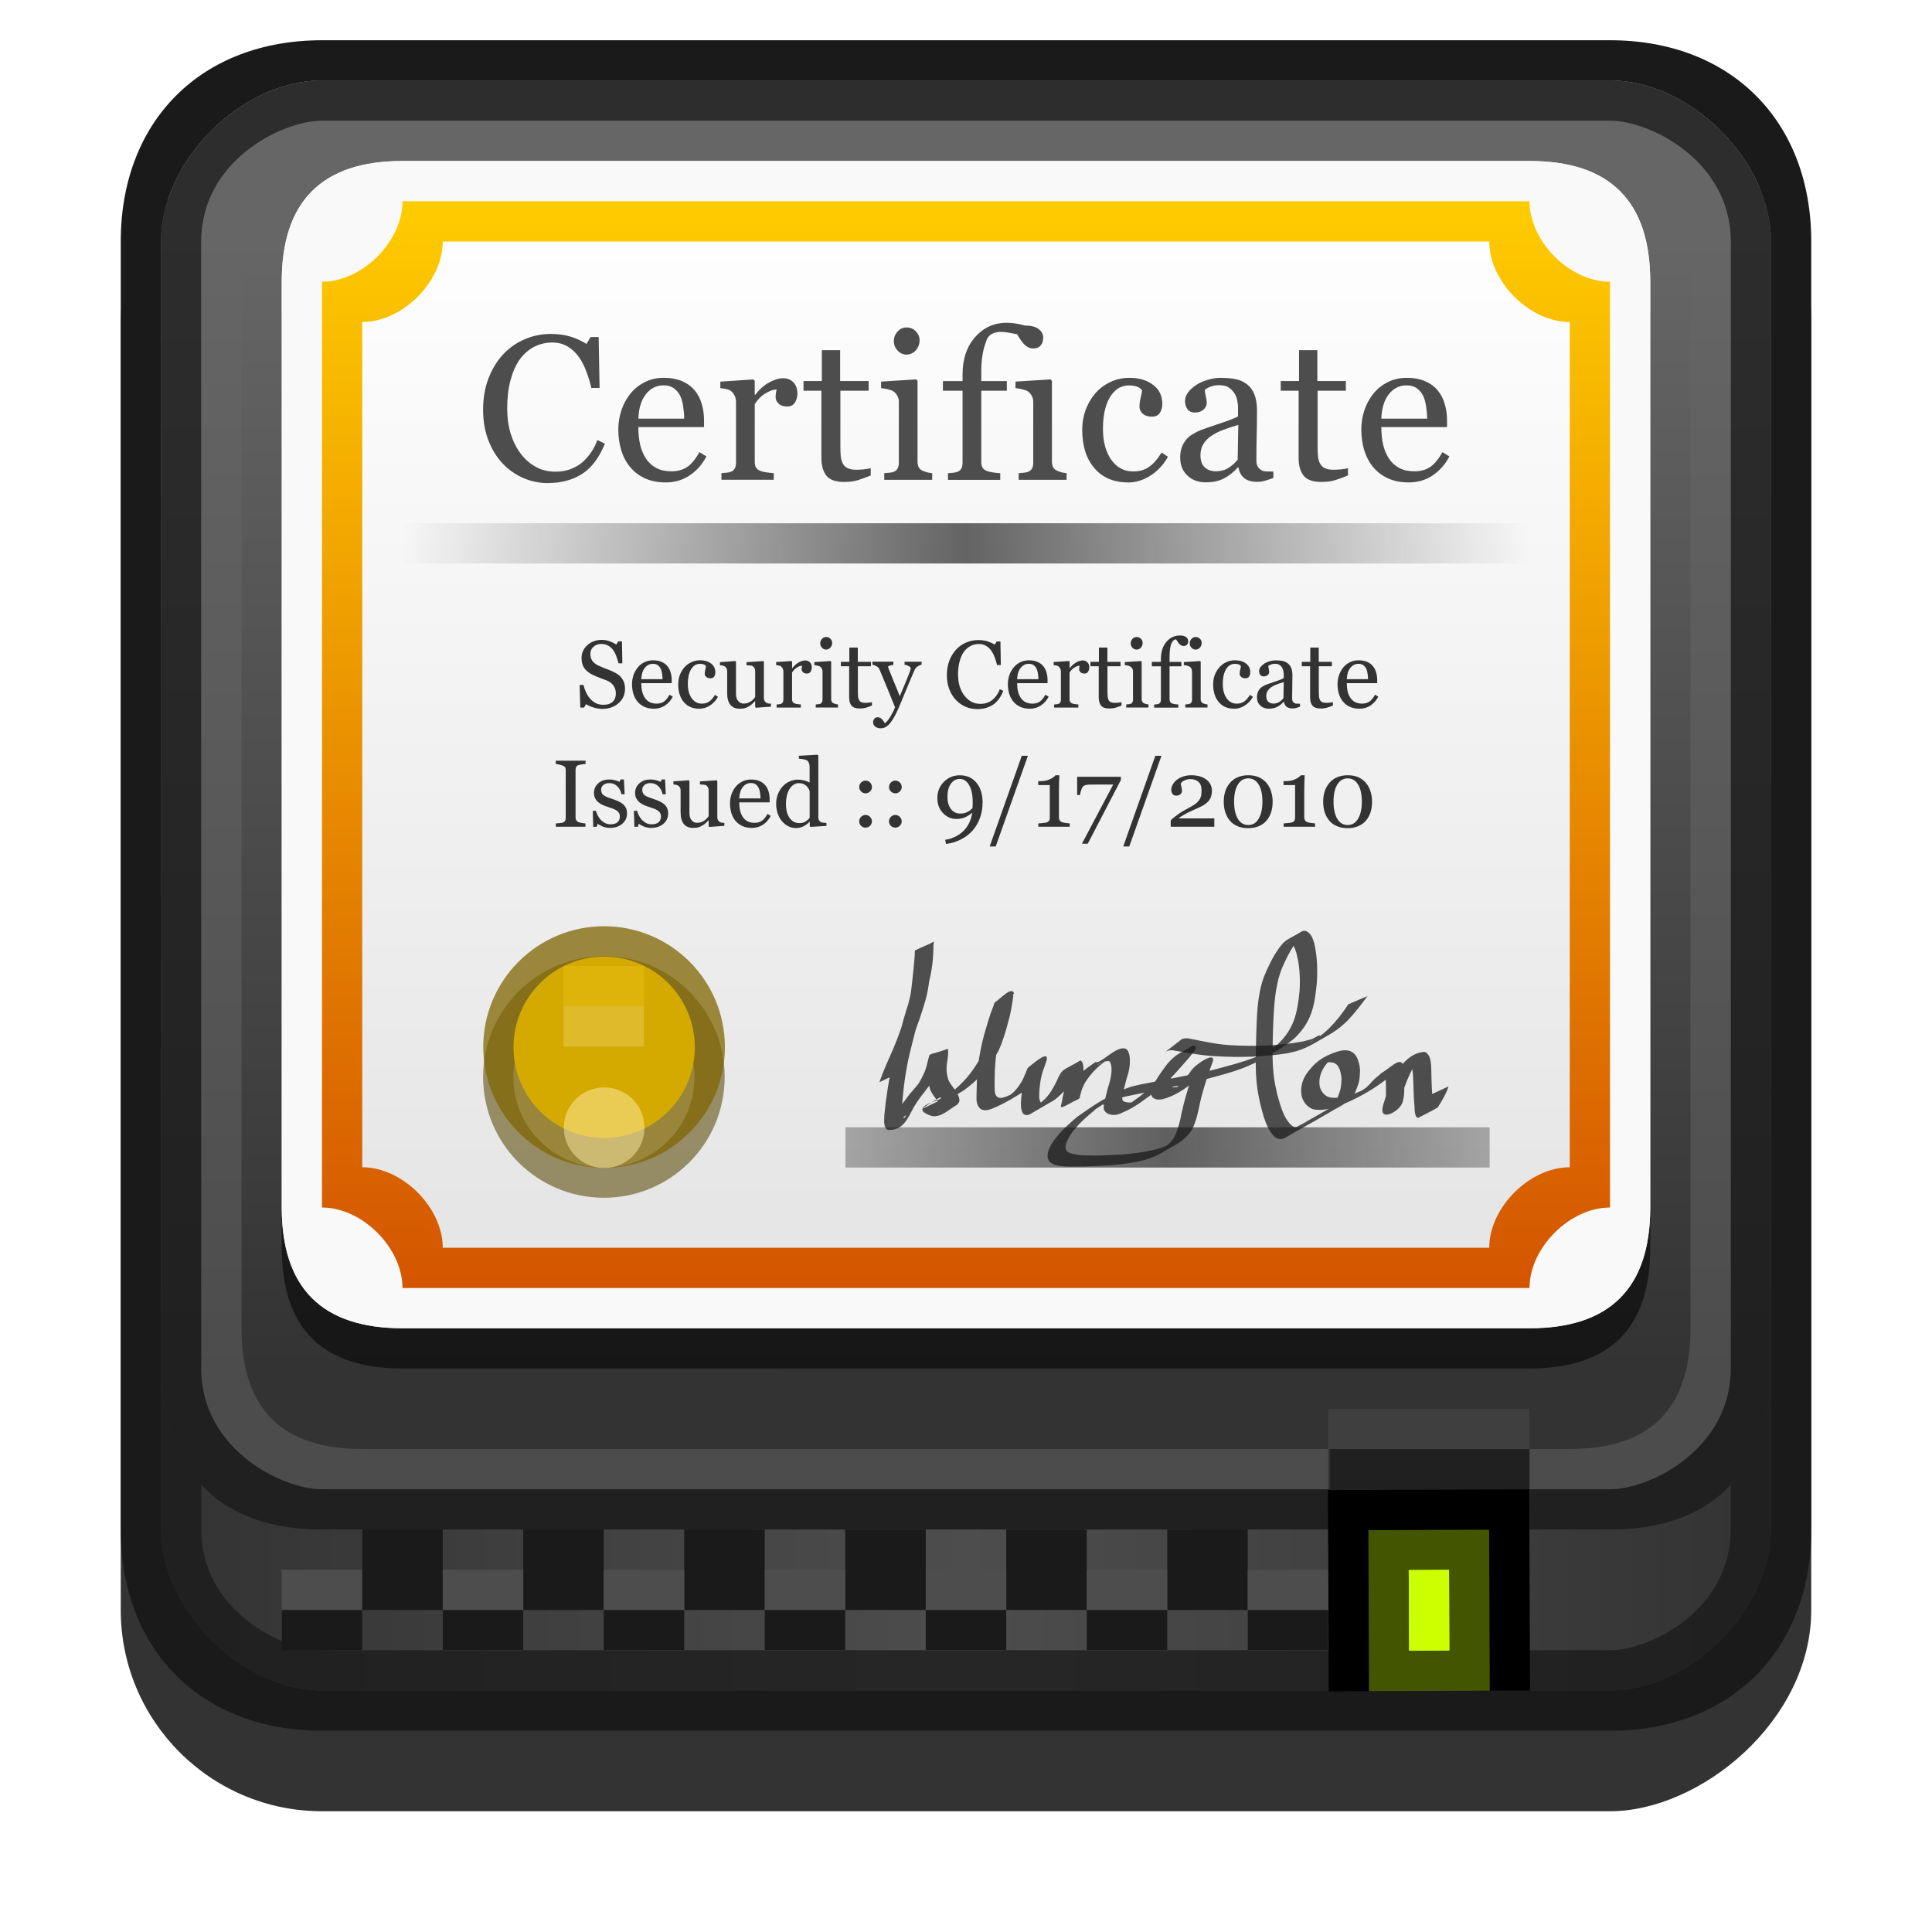 <?xml version="1.0" encoding="UTF-8" standalone="no"?>
<!-- Created with Inkscape (http://www.inkscape.org/) -->

<svg
   xmlns:dc="http://purl.org/dc/elements/1.1/"
   xmlns:cc="http://creativecommons.org/ns#"
   xmlns:rdf="http://www.w3.org/1999/02/22-rdf-syntax-ns#"
   xmlns:svg="http://www.w3.org/2000/svg"
   xmlns="http://www.w3.org/2000/svg"
   xmlns:xlink="http://www.w3.org/1999/xlink"
   xmlns:sodipodi="http://sodipodi.sourceforge.net/DTD/sodipodi-0.dtd"
   xmlns:inkscape="http://www.inkscape.org/namespaces/inkscape"
   width="48px"
   height="48px"
   id="svg3721"
   version="1.1"
   inkscape:version="0.48.0 r9654"
   sodipodi:docname="certificate-server.svg">
  <defs
     id="defs3723">
    <linearGradient
       id="linearGradient4007"
       inkscape:collect="always">
      <stop
         id="stop4009"
         offset="0"
         style="stop-color:#333333;stop-opacity:1;" />
      <stop
         id="stop4011"
         offset="1"
         style="stop-color:#333333;stop-opacity:0.5" />
    </linearGradient>
    <linearGradient
       inkscape:collect="always"
       id="linearGradient3921">
      <stop
         style="stop-color:#333333;stop-opacity:1;"
         offset="0"
         id="stop3923" />
      <stop
         style="stop-color:#333333;stop-opacity:0;"
         offset="1"
         id="stop3925" />
    </linearGradient>
    <linearGradient
       inkscape:collect="always"
       id="linearGradient3880">
      <stop
         style="stop-color:#d45500;stop-opacity:1;"
         offset="0"
         id="stop3882" />
      <stop
         style="stop-color:#ffcc00;stop-opacity:1"
         offset="1"
         id="stop3884" />
    </linearGradient>
    <linearGradient
       inkscape:collect="always"
       id="linearGradient4189">
      <stop
         style="stop-color:#e6e6e6;stop-opacity:1;"
         offset="0"
         id="stop4191" />
      <stop
         style="stop-color:#ffffff;stop-opacity:1"
         offset="1"
         id="stop4193" />
    </linearGradient>
    <linearGradient
       inkscape:collect="always"
       id="linearGradient3017">
      <stop
         style="stop-color:#333333;stop-opacity:1"
         offset="0"
         id="stop3019" />
      <stop
         style="stop-color:#666666;stop-opacity:1"
         offset="1"
         id="stop3021" />
    </linearGradient>
    <linearGradient
       id="linearGradient3007"
       inkscape:collect="always">
      <stop
         id="stop3009"
         offset="0"
         style="stop-color:#4d4d4d;stop-opacity:1" />
      <stop
         id="stop3011"
         offset="1"
         style="stop-color:#333333;stop-opacity:1" />
    </linearGradient>
    <filter
       color-interpolation-filters="sRGB"
       inkscape:collect="always"
       id="filter3794">
      <feGaussianBlur
         inkscape:collect="always"
         stdDeviation="1.223"
         id="feGaussianBlur3796" />
    </filter>
    <linearGradient
       inkscape:collect="always"
       xlink:href="#linearGradient3007"
       id="linearGradient3853"
       gradientUnits="userSpaceOnUse"
       x1="38.8"
       y1="-24"
       x2="38.8"
       y2="-45"
       gradientTransform="matrix(0.952,0,0,0.952,1.048,-1.143)"
       spreadMethod="reflect" />
    <linearGradient
       inkscape:collect="always"
       xlink:href="#linearGradient3017"
       id="linearGradient3015"
       gradientUnits="userSpaceOnUse"
       gradientTransform="matrix(0,0.952,-0.952,0,1.143,1.048)"
       x1="34.6"
       y1="-24"
       x2="5.2"
       y2="-24" />
    <filter
       inkscape:collect="always"
       id="filter4270"
       x="-0.366"
       width="1.731"
       y="-0.731"
       height="2.463">
      <feGaussianBlur
         inkscape:collect="always"
         stdDeviation="0.305"
         id="feGaussianBlur4272" />
    </filter>
    <linearGradient
       inkscape:collect="always"
       xlink:href="#linearGradient4189"
       id="linearGradient4195"
       x1="24"
       y1="30"
       x2="24"
       y2="5"
       gradientUnits="userSpaceOnUse" />
    <filter
       inkscape:collect="always"
       id="filter4349">
      <feGaussianBlur
         inkscape:collect="always"
         stdDeviation="0.409"
         id="feGaussianBlur4351" />
    </filter>
    <linearGradient
       inkscape:collect="always"
       xlink:href="#linearGradient3880"
       id="linearGradient3886"
       x1="24"
       y1="32"
       x2="24"
       y2="5"
       gradientUnits="userSpaceOnUse" />
    <linearGradient
       inkscape:collect="always"
       xlink:href="#linearGradient3921"
       id="linearGradient3927"
       x1="24"
       y1="13"
       x2="38"
       y2="13"
       gradientUnits="userSpaceOnUse"
       spreadMethod="reflect" />
    <filter
       inkscape:collect="always"
       id="filter3973"
       x="-0.248"
       width="1.497"
       y="-0.248"
       height="1.497">
      <feGaussianBlur
         inkscape:collect="always"
         stdDeviation="0.65"
         id="feGaussianBlur3975" />
    </filter>
    <linearGradient
       inkscape:collect="always"
       xlink:href="#linearGradient4007"
       id="linearGradient4005"
       x1="28.185"
       y1="30.928"
       x2="36.556"
       y2="30.928"
       gradientUnits="userSpaceOnUse"
       spreadMethod="reflect"
       gradientTransform="translate(1.046,-1.046)" />
  </defs>
  <sodipodi:namedview
     id="base"
     pagecolor="#ffffff"
     bordercolor="#666666"
     borderopacity="1.0"
     inkscape:pageopacity="0.0"
     inkscape:pageshadow="2"
     inkscape:zoom="16.645833"
     inkscape:cx="14.808511"
     inkscape:cy="24"
     inkscape:current-layer="layer1"
     showgrid="true"
     inkscape:grid-bbox="true"
     inkscape:document-units="px"
     inkscape:window-width="1280"
     inkscape:window-height="987"
     inkscape:window-x="-2"
     inkscape:window-y="16"
     inkscape:window-maximized="1"
     showguides="true"
     inkscape:guide-bbox="true"
     inkscape:snap-global="true"
     showborder="false"
     inkscape:showpageshadow="false">
    <inkscape:grid
       type="xygrid"
       id="grid3828"
       empspacing="2"
       visible="true"
       enabled="true"
       snapvisiblegridlinesonly="true" />
  </sodipodi:namedview>
  <g
     id="layer1"
     inkscape:label="Layer 1"
     inkscape:groupmode="layer">
    <rect
       style="opacity:0.489;fill:none;stroke:none"
       id="border"
       width="48"
       height="48"
       x="0"
       y="0" />
    <rect
       ry="5"
       rx="5"
       y="3"
       x="3"
       height="42"
       width="42"
       id="rect3000"
       style="fill:#333333;fill-opacity:1;stroke:none;filter:url(#filter3794)"
       transform="matrix(0,1,-1,0,48,0)" />
    <path
       transform="matrix(0,1,-1,0,0,0)"
       style="fill:url(#linearGradient3853);fill-opacity:1.0;stroke:none"
       d="m 6,-44 32,0 c 2,0 4,2 4,4 l 0,32 c 0,2 -2,4 -4,4 L 6,-4 C 4,-4 2,-6 2,-8 l 0,-32 c 0,-2 2,-4 4,-4 z"
       id="rect2995"
       inkscape:connector-curvature="0"
       sodipodi:nodetypes="sssssssss" />
    <path
       id="path3811"
       d="M 8,1 C 5,1 3,3 3,6 l 0,32 c 0,3 2,5 5,5 l 32,0 c 3,0 5,-2 5,-5 L 45,6 C 45,3 43,1 40,1 z m 0,1 32,0 c 2,0 4,2 4,4 l 0,32 c 0,2 -2,4 -4,4 L 8,42 C 6,42 4,40 4,38 L 4,6 C 4,4 6,2 8,2 z"
       style="fill:#1a1a1a;fill-opacity:1;stroke:none"
       inkscape:connector-curvature="0"
       sodipodi:nodetypes="ssssccccscccccsssc" />
    <rect
       y="39"
       x="7"
       height="2"
       width="2"
       id="rect3999"
       style="fill:#4d4d4d;fill-opacity:1;stroke:none" />
    <rect
       y="40"
       x="7"
       height="1"
       width="2"
       id="rect4013"
       style="fill:#1a1a1a;fill-opacity:1;stroke:none" />
    <path
       id="path3062"
       d="m 43,32 0,6 c 0,2 -2,3 -3,3 L 8,41 C 7,41 5,40 5,38 l 0,-6 -1,0 0,6 c 0,2 2,4 4,4 l 32,0 c 2,0 4,-2 4,-4 l 0,-6 z"
       style="fill:#1a1a1a;fill-opacity:1;stroke:none;opacity:0.75"
       inkscape:connector-curvature="0"
       sodipodi:nodetypes="cccssccsscccc" />
    <path
       sodipodi:nodetypes="sssssssss"
       inkscape:connector-curvature="0"
       id="path3013"
       d="m 44,6 0,28 c 0,2 -1,4 -4,4 L 8,38 C 5,38 4,36 4,34 L 4,6 C 4,4 6,2 8,2 l 32,0 c 2,0 4,2 4,4 z"
       style="fill:url(#linearGradient3015);fill-opacity:1;stroke:none" />
    <path
       sodipodi:nodetypes="csssscccccccccccsssccc"
       inkscape:connector-curvature="0"
       style="opacity:0.75;fill:#1a1a1a;fill-opacity:1;stroke:none"
       d="M 14,2 8,2 C 6,2 4,4 4,6 l 0,28 c 0,2 1,4 4,4 l 32,0 c 3,0 4,-2 4,-4 L 44,6 C 44,4 42,2 40,2 l -6,0 z m 20,1 6,0 c 1,0 3,1 3,3 l 0,28 c 0,2 -2,3 -3,3 L 8,37 C 7,37 5,36 5,34 L 5,6 C 5,4 7,3 8,3 l 6,0 z"
       id="path3023" />
    <path
       id="path3039"
       d="m 38,37 2,0 c 1,0 3,-1 3,-3 L 43,6 C 43,4 41,3 40,3 L 35,3 13,3 8,3 C 7,3 5,4 5,6 l 0,28 c 0,2 2,3 3,3 l 25,0 0,-1 -24,0 C 7,36 6,35 6,33 L 6,7 C 6,5 7,4 9,4 l 4,0 22,0 4,0 c 2,0 3,1 3,3 l 0,26 c 0,2 -1,3 -3,3 l -1,0 z"
       style="opacity:0.5;fill:#666666;fill-opacity:1;stroke:none"
       inkscape:connector-curvature="0"
       sodipodi:nodetypes="cccccccssssccsssccccccccc" />
    <rect
       y="-37.844"
       x="37.152"
       height="5"
       width="5"
       id="rect4274"
       style="fill:#000000;fill-opacity:1;stroke:none"
       transform="matrix(0.004,1,-1,0.004,0,0)" />
    <rect
       style="fill:#445500;fill-opacity:1;stroke:none"
       id="rect4244"
       width="4"
       height="3"
       x="38.152"
       y="-36.844"
       transform="matrix(0.004,1,-1,0.004,0,0)" />
    <rect
       style="opacity:0.97;fill:#ccff00;fill-opacity:1;stroke:none;filter:url(#filter4270)"
       id="rect4248"
       width="2"
       height="1"
       x="31"
       y="39"
       transform="matrix(0.004,1,-1,0.004,74.876,7.844)" />
    <rect
       y="-35.844"
       x="39.152"
       height="1"
       width="2"
       id="rect4246"
       style="fill:#ccff00;fill-opacity:1;stroke:none"
       transform="matrix(0.004,1,-1,0.004,0,0)" />
    <rect
       y="36"
       x="33.045"
       height="1"
       width="4.955"
       id="rect4288"
       style="opacity:0.75;fill:#1a1a1a;fill-opacity:1;stroke:none" />
    <rect
       style="opacity:0.5;fill:#4d4d4d;fill-opacity:1;stroke:none"
       id="rect4290"
       width="5"
       height="1"
       x="33"
       y="35" />
    <rect
       style="fill:#1a1a1a;fill-opacity:1;stroke:none"
       id="rect3975"
       width="2"
       height="2"
       x="13"
       y="38" />
    <rect
       y="38"
       x="17"
       height="2"
       width="2"
       id="rect3977"
       style="fill:#1a1a1a;fill-opacity:1;stroke:none" />
    <rect
       style="fill:#1a1a1a;fill-opacity:1;stroke:none"
       id="rect3979"
       width="2"
       height="2"
       x="21"
       y="38" />
    <rect
       y="38"
       x="25"
       height="2"
       width="2"
       id="rect3981"
       style="fill:#1a1a1a;fill-opacity:1;stroke:none" />
    <rect
       style="fill:#1a1a1a;fill-opacity:1;stroke:none"
       id="rect3983"
       width="2"
       height="2"
       x="29"
       y="38" />
    <rect
       y="38"
       x="9"
       height="2"
       width="2"
       id="rect3985"
       style="fill:#1a1a1a;fill-opacity:1;stroke:none" />
    <rect
       style="fill:#4d4d4d;fill-opacity:1;stroke:none"
       id="rect3989"
       width="2"
       height="2"
       x="11"
       y="39" />
    <rect
       y="39"
       x="15"
       height="2"
       width="2"
       id="rect3991"
       style="fill:#4d4d4d;fill-opacity:1;stroke:none" />
    <rect
       style="fill:#4d4d4d;fill-opacity:1;stroke:none"
       id="rect3993"
       width="2"
       height="2"
       x="19"
       y="39" />
    <rect
       y="39"
       x="23"
       height="2"
       width="2"
       id="rect3995"
       style="fill:#4d4d4d;fill-opacity:1;stroke:none" />
    <rect
       style="fill:#4d4d4d;fill-opacity:1;stroke:none"
       id="rect3997"
       width="2"
       height="2"
       x="27"
       y="39" />
    <rect
       style="fill:#1a1a1a;fill-opacity:1;stroke:none"
       id="rect4001"
       width="2"
       height="1"
       x="11"
       y="40" />
    <rect
       y="40"
       x="15"
       height="1"
       width="2"
       id="rect4003"
       style="fill:#1a1a1a;fill-opacity:1;stroke:none" />
    <rect
       y="40"
       x="19"
       height="1"
       width="2"
       id="rect4005"
       style="fill:#1a1a1a;fill-opacity:1;stroke:none" />
    <rect
       style="fill:#1a1a1a;fill-opacity:1;stroke:none"
       id="rect4007"
       width="2"
       height="1"
       x="23"
       y="40" />
    <rect
       style="fill:#1a1a1a;fill-opacity:1;stroke:none"
       id="rect4009"
       width="2"
       height="1"
       x="27"
       y="40" />
    <rect
       y="39"
       x="31"
       height="2"
       width="2"
       id="rect4015"
       style="fill:#4d4d4d;fill-opacity:1;stroke:none" />
    <rect
       y="40"
       x="31"
       height="1"
       width="2"
       id="rect4011"
       style="fill:#1a1a1a;fill-opacity:1;stroke:none" />
    <g
       style="font-size:5.353px;font-style:normal;font-variant:normal;font-weight:normal;font-stretch:normal;line-height:125%;letter-spacing:0.089px;word-spacing:0px;fill:#4d4d4d;fill-opacity:1;stroke:none;font-family:Georgia;-inkscape-font-specification:Georgia"
       id="text3876"
       transform="matrix(0.956,0,0,0.956,1.062,0.441)" />
    <g
       id="g4038">
      <path
         style="fill:#000000;fill-opacity:1;stroke:none;filter:url(#filter4349);opacity:0.75"
         d="m 41,8 0,23 c 0,2 -1,3 -3,3 L 10,34 C 8,34 7,33 7,31 L 7,8 C 7,6 8,5 10,5 l 28,0 c 2,0 3,1 3,3 z"
         id="path4343"
         inkscape:connector-curvature="0"
         sodipodi:nodetypes="sssssssss" />
      <path
         sodipodi:nodetypes="sssssssss"
         inkscape:connector-curvature="0"
         id="path4038"
         d="m 41,7 0,23 c 0,2 -1,3 -3,3 L 10,33 C 8,33 7,32 7,30 L 7,7 C 7,5 8,4 10,4 l 28,0 c 2,0 3,1 3,3 z"
         style="fill:url(#linearGradient4195);fill-opacity:1;stroke:none" />
      <path
         sodipodi:nodetypes="sssssssssccccccccc"
         inkscape:connector-curvature="0"
         id="path4044"
         d="M 10,4 C 8,4 7,5 7,7 l 0,23 c 0,2 1,3 3,3 l 28,0 c 2,0 3,-1 3,-3 L 41,7 C 41,5 40,4 38,4 z m 0,1 28,0 c 0,1 1,2 2,2 l 0,23 c -1,0 -2,1 -2,2 L 10,32 C 10,31 9,30 8,30 L 8,7 c 1,0 2,-1 2,-2 z"
         style="fill:#f9f9f9;fill-opacity:1;stroke:none" />
      <path
         style="fill:url(#linearGradient3886);fill-opacity:1;stroke:none"
         d="M 10,5 C 10,6 9,7 8,7 l 0,23 c 1,0 2,1 2,2 l 28,0 c 0,-1 1,-2 2,-2 L 40,7 C 39,7 38,6 38,5 z m 1,1 26,0 c 0,1 1,2 2,2 l 0,21 c -1,0 -2,1 -2,2 L 11,31 C 11,30 10,29 9,29 L 9,8 c 1,0 2,-1 2,-2 z"
         id="path3096"
         inkscape:connector-curvature="0"
         sodipodi:nodetypes="cccccccccccccccccc" />
      <g
         id="g3937"
         style="font-size:5.353px;font-style:normal;font-variant:normal;font-weight:normal;font-stretch:normal;line-height:125%;letter-spacing:0.089px;word-spacing:0px;fill:#4d4d4d;fill-opacity:1;stroke:none;font-family:Georgia;-inkscape-font-specification:Georgia"
         transform="matrix(0.956,0,0,0.956,1.062,0.441)">
        <path
           d="m 13.13,12.094 c -0.221,0 -0.434,-0.044 -0.638,-0.131 -0.202,-0.087 -0.382,-0.213 -0.538,-0.376 -0.155,-0.164 -0.279,-0.363 -0.371,-0.599 -0.092,-0.237 -0.139,-0.504 -0.139,-0.8 0,-0.296 0.045,-0.565 0.136,-0.805 0.091,-0.242 0.216,-0.45 0.376,-0.625 0.159,-0.173 0.346,-0.306 0.562,-0.4 0.216,-0.094 0.447,-0.141 0.693,-0.141 0.183,3.8e-6 0.348,0.023 0.497,0.068 0.148,0.045 0.289,0.109 0.423,0.191 l 0.107,-0.178 0.209,0 0.024,1.323 -0.214,0 C 14.229,9.493 14.187,9.354 14.131,9.204 14.076,9.052 14.01,8.924 13.935,8.819 13.852,8.701 13.752,8.609 13.637,8.542 13.522,8.474 13.391,8.44 13.243,8.44 c -0.169,3.6e-6 -0.327,0.037 -0.473,0.112 -0.145,0.075 -0.27,0.186 -0.376,0.332 -0.101,0.141 -0.18,0.321 -0.238,0.538 -0.058,0.218 -0.086,0.461 -0.086,0.729 -1e-6,0.237 0.03,0.455 0.089,0.653 0.061,0.197 0.147,0.37 0.259,0.52 0.112,0.148 0.243,0.264 0.395,0.348 0.153,0.084 0.324,0.125 0.512,0.125 0.141,0 0.271,-0.022 0.389,-0.065 0.118,-0.045 0.221,-0.105 0.308,-0.178 0.087,-0.077 0.164,-0.164 0.23,-0.261 0.066,-0.098 0.12,-0.204 0.162,-0.319 l 0.196,0.094 c -0.15,0.368 -0.349,0.631 -0.596,0.789 -0.247,0.157 -0.542,0.235 -0.883,0.235"
           style="font-family:Georgia;-inkscape-font-specification:Georgia"
           id="path3889"
           inkscape:connector-curvature="0" />
        <path
           d="m 17.247,11.402 c -0.108,0.206 -0.253,0.369 -0.434,0.491 -0.181,0.122 -0.389,0.183 -0.625,0.183 -0.207,0 -0.389,-0.037 -0.546,-0.11 -0.155,-0.073 -0.283,-0.173 -0.384,-0.298 -0.101,-0.125 -0.177,-0.272 -0.227,-0.439 -0.049,-0.167 -0.073,-0.344 -0.073,-0.531 0,-0.167 0.026,-0.331 0.078,-0.491 0.054,-0.162 0.132,-0.308 0.235,-0.436 0.099,-0.124 0.222,-0.223 0.369,-0.298 0.148,-0.077 0.314,-0.115 0.497,-0.115 0.188,2.6e-6 0.349,0.03 0.484,0.089 0.134,0.059 0.243,0.14 0.327,0.243 0.08,0.098 0.139,0.213 0.178,0.345 0.04,0.132 0.06,0.276 0.06,0.431 l 0,0.173 -1.707,0 c -10e-7,0.169 0.016,0.322 0.047,0.46 0.033,0.138 0.085,0.259 0.154,0.363 0.068,0.101 0.157,0.181 0.267,0.24 0.11,0.058 0.24,0.086 0.392,0.086 0.155,0 0.288,-0.036 0.4,-0.107 0.113,-0.073 0.222,-0.204 0.327,-0.392 l 0.183,0.112 M 16.67,10.419 c -2e-6,-0.098 -0.009,-0.202 -0.026,-0.314 -0.016,-0.112 -0.042,-0.205 -0.078,-0.28 -0.04,-0.08 -0.095,-0.145 -0.165,-0.196 -0.07,-0.051 -0.159,-0.076 -0.269,-0.076 -0.183,2.4e-6 -0.335,0.077 -0.457,0.23 -0.12,0.152 -0.186,0.363 -0.196,0.635 l 1.192,0"
           style="font-family:Georgia;-inkscape-font-specification:Georgia"
           id="path3891"
           inkscape:connector-curvature="0" />
        <path
           d="m 19.613,9.763 c -3e-6,0.089 -0.022,0.168 -0.065,0.238 -0.044,0.068 -0.111,0.102 -0.201,0.102 -0.098,2e-6 -0.173,-0.025 -0.225,-0.076 -0.051,-0.051 -0.076,-0.106 -0.076,-0.167 -2e-6,-0.038 0.003,-0.073 0.008,-0.105 0.007,-0.031 0.013,-0.063 0.018,-0.094 -0.082,2.3e-6 -0.178,0.033 -0.288,0.099 -0.11,0.066 -0.203,0.16 -0.28,0.282 l 0,1.5 c -10e-7,0.061 0.011,0.111 0.034,0.149 0.024,0.038 0.062,0.067 0.112,0.086 0.044,0.017 0.099,0.03 0.167,0.039 0.07,0.009 0.13,0.015 0.18,0.018 l 0,0.173 -1.359,0 0,-0.173 c 0.04,-0.004 0.081,-0.007 0.123,-0.01 0.044,-0.004 0.081,-0.01 0.112,-0.021 0.049,-0.016 0.085,-0.043 0.107,-0.081 0.024,-0.04 0.037,-0.091 0.037,-0.154 l 0,-1.592 c -1e-6,-0.054 -0.013,-0.107 -0.039,-0.159 -0.024,-0.052 -0.059,-0.094 -0.105,-0.125 -0.033,-0.021 -0.072,-0.036 -0.118,-0.044 -0.045,-0.01 -0.094,-0.017 -0.146,-0.021 l 0,-0.17 0.857,-0.058 0.037,0.037 0,0.363 0.013,0 c 0.108,-0.141 0.228,-0.248 0.361,-0.321 0.132,-0.073 0.254,-0.11 0.363,-0.11 0.11,2.7e-6 0.199,0.036 0.267,0.107 0.07,0.071 0.105,0.167 0.105,0.288"
           style="font-family:Georgia;-inkscape-font-specification:Georgia"
           id="path3893"
           inkscape:connector-curvature="0" />
        <path
           d="m 21.516,11.896 c -0.113,0.047 -0.22,0.086 -0.321,0.118 -0.101,0.033 -0.225,0.05 -0.371,0.05 -0.216,0 -0.369,-0.054 -0.457,-0.162 -0.087,-0.11 -0.131,-0.264 -0.131,-0.463 l 0,-1.746 -0.465,0 0,-0.251 0.476,0 0,-0.802 0.476,0 0,0.802 0.74,0 0,0.251 -0.734,0 0,1.44 c -1e-6,0.108 0.004,0.199 0.01,0.272 0.009,0.071 0.028,0.134 0.058,0.188 0.028,0.051 0.07,0.089 0.125,0.115 0.056,0.026 0.131,0.039 0.225,0.039 0.044,0 0.107,-0.004 0.191,-0.01 0.085,-0.009 0.145,-0.019 0.18,-0.031 l 0,0.191"
           style="font-family:Georgia;-inkscape-font-specification:Georgia"
           id="path3895"
           inkscape:connector-curvature="0" />
        <path
           d="m 23.116,12.008 -1.247,0 0,-0.173 c 0.04,-0.004 0.081,-0.007 0.123,-0.01 0.044,-0.004 0.081,-0.01 0.112,-0.021 0.049,-0.016 0.085,-0.043 0.107,-0.081 0.024,-0.04 0.037,-0.091 0.037,-0.154 l 0,-1.592 c 0,-0.056 -0.013,-0.106 -0.039,-0.152 -0.024,-0.047 -0.059,-0.086 -0.105,-0.118 -0.033,-0.021 -0.081,-0.038 -0.144,-0.052 -0.063,-0.016 -0.12,-0.025 -0.173,-0.029 l 0,-0.17 0.91,-0.058 0.037,0.037 0,2.101 c -10e-7,0.061 0.011,0.112 0.034,0.152 0.024,0.04 0.062,0.07 0.112,0.089 0.038,0.016 0.076,0.029 0.112,0.039 0.037,0.009 0.078,0.015 0.123,0.018 l 0,0.173 M 22.787,8.383 c -1e-6,0.099 -0.033,0.186 -0.099,0.261 -0.064,0.073 -0.145,0.11 -0.24,0.11 -0.089,3.2e-6 -0.166,-0.035 -0.233,-0.105 -0.064,-0.071 -0.097,-0.152 -0.097,-0.243 0,-0.096 0.032,-0.179 0.097,-0.251 0.066,-0.071 0.144,-0.107 0.233,-0.107 0.099,4e-6 0.18,0.034 0.243,0.102 0.064,0.066 0.097,0.144 0.097,0.233"
           style="font-family:Georgia;-inkscape-font-specification:Georgia"
           id="path3897"
           inkscape:connector-curvature="0" />
        <path
           d="m 26,8.314 c -2e-6,0.078 -0.021,0.145 -0.063,0.199 -0.042,0.054 -0.105,0.081 -0.191,0.081 -0.054,3.5e-6 -0.102,-0.011 -0.144,-0.034 -0.04,-0.023 -0.078,-0.053 -0.112,-0.091 -0.035,-0.038 -0.067,-0.082 -0.097,-0.131 -0.03,-0.049 -0.055,-0.088 -0.076,-0.118 -0.117,0.005 -0.69,-0.221 -0.804,0.205 -0.063,0.157 -0.122,0.408 -0.122,0.753 l 0,0.264 0.664,0 0,0.251 -0.664,0 0,1.851 c -1e-6,0.061 0.011,0.111 0.034,0.149 0.024,0.038 0.062,0.067 0.112,0.086 0.042,0.016 0.098,0.029 0.167,0.039 0.07,0.009 0.13,0.015 0.18,0.018 l 0,0.173 -1.359,0 0,-0.173 c 0.04,-0.004 0.081,-0.007 0.123,-0.01 0.044,-0.004 0.081,-0.01 0.112,-0.021 0.049,-0.016 0.085,-0.043 0.107,-0.081 0.024,-0.04 0.037,-0.091 0.037,-0.154 l 0,-1.877 -0.51,0 0,-0.251 0.51,0 0,-0.165 c -1e-6,-0.392 0.101,-0.709 0.303,-0.951 C 24.626,7.827 25.155,7.899 25.532,8 c 0.155,4e-6 0.272,0.03 0.35,0.091 C 25.961,8.152 26,8.227 26,8.314"
           style="font-family:Georgia;-inkscape-font-specification:Georgia"
           id="path3899"
           inkscape:connector-curvature="0"
           sodipodi:nodetypes="ccccccccscccccccccccccccsccccscccc" />
        <path
           d="m 26.609,12.008 -1.247,0 0,-0.173 c 0.04,-0.004 0.081,-0.007 0.123,-0.01 0.044,-0.004 0.081,-0.01 0.112,-0.021 0.049,-0.016 0.085,-0.043 0.107,-0.081 0.024,-0.04 0.037,-0.091 0.037,-0.154 l 0,-1.592 c 0,-0.056 -0.013,-0.106 -0.039,-0.152 -0.024,-0.047 -0.059,-0.086 -0.105,-0.118 -0.033,-0.021 -0.081,-0.038 -0.144,-0.052 -0.063,-0.016 -0.12,-0.025 -0.173,-0.029 l 0,-0.17 0.91,-0.058 0.037,0.037 0,2.101 c -10e-7,0.061 0.011,0.112 0.034,0.152 0.024,0.04 0.062,0.07 0.112,0.089 0.038,0.016 0.076,0.029 0.112,0.039 0.037,0.009 0.078,0.015 0.123,0.018 l 0,0.173"
           style="font-family:Georgia;-inkscape-font-specification:Georgia"
           id="path3901"
           inkscape:connector-curvature="0"
           sodipodi:nodetypes="ccccccssccccccccccccc" />
        <path
           d="m 28.206,12.076 c -0.373,0 -0.665,-0.124 -0.876,-0.371 -0.211,-0.247 -0.316,-0.579 -0.316,-0.996 0,-0.181 0.028,-0.35 0.084,-0.507 0.058,-0.159 0.14,-0.302 0.248,-0.431 0.103,-0.124 0.232,-0.223 0.387,-0.298 0.155,-0.077 0.324,-0.115 0.507,-0.115 0.253,2.6e-6 0.458,0.061 0.617,0.183 0.159,0.12 0.238,0.285 0.238,0.494 -2e-6,0.087 -0.021,0.165 -0.063,0.233 -0.042,0.066 -0.111,0.099 -0.206,0.099 -0.103,2e-6 -0.183,-0.026 -0.24,-0.078 -0.056,-0.052 -0.084,-0.111 -0.084,-0.175 -2e-6,-0.078 0.01,-0.159 0.031,-0.24 0.021,-0.084 0.033,-0.145 0.037,-0.183 -0.031,-0.054 -0.078,-0.09 -0.141,-0.107 -0.061,-0.019 -0.127,-0.029 -0.199,-0.029 -0.084,2.4e-6 -0.164,0.018 -0.24,0.055 -0.075,0.035 -0.148,0.1 -0.22,0.196 -0.064,0.087 -0.117,0.205 -0.157,0.353 -0.04,0.148 -0.06,0.325 -0.06,0.531 -1e-6,0.324 0.071,0.589 0.214,0.795 0.145,0.204 0.334,0.306 0.567,0.306 0.169,0 0.31,-0.041 0.423,-0.123 0.115,-0.082 0.221,-0.205 0.319,-0.369 l 0.167,0.11 c -0.115,0.206 -0.267,0.369 -0.455,0.489 -0.188,0.12 -0.382,0.18 -0.583,0.18"
           style="font-family:Georgia;-inkscape-font-specification:Georgia"
           id="path3903"
           inkscape:connector-curvature="0" />
        <path
           d="m 31.981,11.961 c -0.082,0.03 -0.154,0.053 -0.217,0.071 -0.061,0.019 -0.131,0.029 -0.209,0.029 -0.136,0 -0.245,-0.031 -0.327,-0.094 -0.08,-0.064 -0.132,-0.158 -0.154,-0.28 l -0.016,0 c -0.113,0.125 -0.235,0.221 -0.366,0.288 -0.129,0.066 -0.285,0.099 -0.468,0.099 -0.193,0 -0.353,-0.059 -0.478,-0.178 -0.124,-0.118 -0.186,-0.274 -0.186,-0.465 0,-0.099 0.014,-0.188 0.042,-0.267 0.028,-0.078 0.07,-0.149 0.125,-0.212 0.044,-0.052 0.101,-0.098 0.173,-0.139 0.071,-0.042 0.139,-0.075 0.201,-0.099 0.078,-0.03 0.237,-0.085 0.476,-0.165 0.24,-0.08 0.403,-0.143 0.486,-0.188 l 0,-0.259 c -2e-6,-0.023 -0.005,-0.066 -0.016,-0.131 -0.009,-0.064 -0.029,-0.125 -0.06,-0.183 -0.035,-0.064 -0.085,-0.12 -0.149,-0.167 -0.063,-0.049 -0.152,-0.073 -0.269,-0.073 -0.08,2.5e-6 -0.155,0.014 -0.225,0.042 -0.068,0.026 -0.116,0.054 -0.144,0.084 -10e-7,0.035 0.008,0.086 0.024,0.154 0.017,0.068 0.026,0.131 0.026,0.188 -1e-6,0.061 -0.028,0.117 -0.084,0.167 -0.054,0.051 -0.13,0.076 -0.227,0.076 -0.087,10e-7 -0.152,-0.03 -0.193,-0.091 -0.04,-0.063 -0.06,-0.132 -0.06,-0.209 0,-0.08 0.028,-0.157 0.084,-0.23 0.058,-0.073 0.132,-0.139 0.222,-0.196 0.078,-0.049 0.173,-0.09 0.285,-0.123 0.112,-0.035 0.22,-0.052 0.327,-0.052 0.146,2.6e-6 0.274,0.01 0.382,0.031 0.11,0.019 0.209,0.062 0.298,0.128 0.089,0.064 0.156,0.152 0.201,0.264 0.047,0.11 0.071,0.252 0.071,0.426 -3e-6,0.249 -0.003,0.47 -0.008,0.664 -0.005,0.192 -0.008,0.402 -0.008,0.63 -2e-6,0.068 0.011,0.122 0.034,0.162 0.024,0.04 0.061,0.074 0.11,0.102 0.026,0.016 0.067,0.024 0.123,0.026 0.058,0.002 0.116,0.003 0.175,0.003 l 0,0.167 M 31.069,10.581 c -0.148,0.044 -0.278,0.086 -0.389,0.128 -0.112,0.042 -0.215,0.094 -0.311,0.157 -0.087,0.059 -0.156,0.13 -0.206,0.212 -0.051,0.08 -0.076,0.176 -0.076,0.288 -1e-6,0.145 0.037,0.251 0.112,0.319 0.077,0.068 0.173,0.102 0.29,0.102 0.124,10e-7 0.233,-0.03 0.327,-0.089 0.094,-0.061 0.173,-0.132 0.238,-0.214 l 0.016,-0.902"
           style="font-family:Georgia;-inkscape-font-specification:Georgia"
           id="path3905"
           inkscape:connector-curvature="0" />
        <path
           d="m 33.918,11.896 c -0.113,0.047 -0.22,0.086 -0.321,0.118 -0.101,0.033 -0.225,0.05 -0.371,0.05 -0.216,0 -0.369,-0.054 -0.457,-0.162 -0.087,-0.11 -0.131,-0.264 -0.131,-0.463 l 0,-1.746 -0.465,0 0,-0.251 0.476,0 0,-0.802 0.476,0 0,0.802 0.74,0 0,0.251 -0.734,0 0,1.44 c -1e-6,0.108 0.004,0.199 0.01,0.272 0.009,0.071 0.028,0.134 0.058,0.188 0.028,0.051 0.07,0.089 0.125,0.115 0.056,0.026 0.131,0.039 0.225,0.039 0.044,0 0.107,-0.004 0.191,-0.01 0.085,-0.009 0.145,-0.019 0.18,-0.031 l 0,0.191"
           style="font-family:Georgia;-inkscape-font-specification:Georgia"
           id="path3907"
           inkscape:connector-curvature="0" />
        <path
           d="m 36.556,11.402 c -0.108,0.206 -0.253,0.369 -0.434,0.491 -0.181,0.122 -0.389,0.183 -0.625,0.183 -0.207,0 -0.389,-0.037 -0.546,-0.11 -0.155,-0.073 -0.283,-0.173 -0.384,-0.298 -0.101,-0.125 -0.177,-0.272 -0.227,-0.439 -0.049,-0.167 -0.073,-0.344 -0.073,-0.531 0,-0.167 0.026,-0.331 0.078,-0.491 0.054,-0.162 0.132,-0.308 0.235,-0.436 0.099,-0.124 0.222,-0.223 0.369,-0.298 0.148,-0.077 0.314,-0.115 0.497,-0.115 0.188,2.6e-6 0.349,0.03 0.484,0.089 0.134,0.059 0.243,0.14 0.327,0.243 0.08,0.098 0.139,0.213 0.178,0.345 0.04,0.132 0.06,0.276 0.06,0.431 l 0,0.173 -1.707,0 c 0,0.169 0.016,0.322 0.047,0.46 0.033,0.138 0.085,0.259 0.154,0.363 0.068,0.101 0.157,0.181 0.267,0.24 0.11,0.058 0.24,0.086 0.392,0.086 0.155,0 0.288,-0.036 0.4,-0.107 0.113,-0.073 0.222,-0.204 0.327,-0.392 l 0.183,0.112 M 35.978,10.419 c -2e-6,-0.098 -0.009,-0.202 -0.026,-0.314 -0.016,-0.112 -0.042,-0.205 -0.078,-0.28 -0.04,-0.08 -0.095,-0.145 -0.165,-0.196 -0.07,-0.051 -0.159,-0.076 -0.269,-0.076 -0.183,2.4e-6 -0.335,0.077 -0.457,0.23 -0.12,0.152 -0.186,0.363 -0.196,0.635 l 1.192,0"
           style="font-family:Georgia;-inkscape-font-specification:Georgia"
           id="path3909"
           inkscape:connector-curvature="0" />
      </g>
      <g
         transform="matrix(0.956,0,0,0.956,1.062,0.441)"
         style="font-size:2.478px;font-style:normal;font-variant:normal;font-weight:normal;font-stretch:normal;line-height:125%;letter-spacing:0px;word-spacing:0px;fill:#333333;fill-opacity:1;stroke:none;font-family:Georgia;-inkscape-font-specification:Georgia"
         id="text3929">
        <path
           d="m 15.025,17.138 c 0.036,0.04 0.063,0.085 0.08,0.133 0.018,0.048 0.027,0.103 0.027,0.167 -2e-6,0.152 -0.056,0.277 -0.168,0.375 -0.112,0.098 -0.251,0.148 -0.417,0.148 -0.077,0 -0.153,-0.012 -0.23,-0.035 -0.077,-0.024 -0.143,-0.053 -0.198,-0.087 l -0.052,0.088 -0.097,0 -0.017,-0.588 0.098,0 c 0.02,0.073 0.044,0.138 0.07,0.197 0.027,0.058 0.063,0.113 0.108,0.163 0.042,0.048 0.091,0.086 0.146,0.114 0.056,0.028 0.122,0.042 0.196,0.042 0.056,0 0.104,-0.007 0.145,-0.022 0.042,-0.015 0.076,-0.035 0.102,-0.062 0.026,-0.027 0.045,-0.058 0.057,-0.093 0.013,-0.036 0.019,-0.078 0.019,-0.125 -1e-6,-0.069 -0.019,-0.132 -0.058,-0.191 -0.039,-0.06 -0.096,-0.105 -0.173,-0.136 -0.052,-0.021 -0.113,-0.044 -0.18,-0.069 -0.068,-0.026 -0.126,-0.05 -0.175,-0.073 -0.097,-0.044 -0.172,-0.1 -0.226,-0.171 -0.053,-0.071 -0.08,-0.163 -0.08,-0.277 0,-0.065 0.013,-0.126 0.04,-0.183 0.027,-0.056 0.065,-0.107 0.114,-0.151 0.047,-0.042 0.102,-0.075 0.166,-0.098 0.064,-0.024 0.13,-0.036 0.2,-0.036 0.079,1e-6 0.15,0.012 0.212,0.036 0.063,0.024 0.12,0.052 0.172,0.085 l 0.05,-0.082 0.097,0 0.01,0.57 -0.098,0 c -0.018,-0.065 -0.038,-0.128 -0.06,-0.188 -0.022,-0.06 -0.05,-0.114 -0.086,-0.162 -0.035,-0.047 -0.077,-0.084 -0.127,-0.111 -0.05,-0.028 -0.111,-0.042 -0.184,-0.042 -0.077,2e-6 -0.142,0.025 -0.196,0.074 -0.054,0.049 -0.081,0.109 -0.081,0.18 -10e-7,0.074 0.017,0.136 0.052,0.185 0.035,0.048 0.085,0.088 0.151,0.12 0.059,0.028 0.117,0.053 0.173,0.074 0.057,0.02 0.113,0.042 0.166,0.065 0.048,0.021 0.095,0.045 0.139,0.071 0.045,0.027 0.084,0.058 0.117,0.093"
           style=""
           id="path3087" />
        <path
           d="m 16.374,17.645 c -0.05,0.095 -0.117,0.171 -0.201,0.227 -0.084,0.056 -0.18,0.085 -0.289,0.085 -0.096,0 -0.18,-0.017 -0.253,-0.051 -0.072,-0.034 -0.131,-0.08 -0.178,-0.138 -0.047,-0.058 -0.082,-0.126 -0.105,-0.203 -0.023,-0.077 -0.034,-0.159 -0.034,-0.246 0,-0.077 0.012,-0.153 0.036,-0.227 0.025,-0.075 0.061,-0.142 0.109,-0.202 0.046,-0.057 0.103,-0.103 0.171,-0.138 0.069,-0.035 0.145,-0.053 0.23,-0.053 0.087,1e-6 0.162,0.014 0.224,0.041 0.062,0.027 0.113,0.065 0.151,0.113 0.037,0.045 0.065,0.098 0.082,0.16 0.019,0.061 0.028,0.128 0.028,0.2 l 0,0.08 -0.79,0 c 0,0.078 0.007,0.149 0.022,0.213 0.015,0.064 0.039,0.12 0.071,0.168 0.031,0.047 0.073,0.084 0.123,0.111 0.051,0.027 0.111,0.04 0.182,0.04 0.072,0 0.134,-0.017 0.185,-0.05 0.052,-0.034 0.103,-0.094 0.151,-0.182 l 0.085,0.052 m -0.267,-0.455 c -1e-6,-0.045 -0.004,-0.094 -0.012,-0.145 -0.007,-0.052 -0.019,-0.095 -0.036,-0.129 -0.019,-0.037 -0.044,-0.067 -0.076,-0.091 -0.032,-0.023 -0.074,-0.035 -0.125,-0.035 -0.085,1e-6 -0.155,0.035 -0.212,0.106 -0.056,0.07 -0.086,0.168 -0.091,0.294 l 0.552,0"
           style=""
           id="path3089" />
        <path
           d="m 17.066,17.957 c -0.173,0 -0.308,-0.057 -0.405,-0.172 -0.098,-0.115 -0.146,-0.268 -0.146,-0.461 0,-0.084 0.013,-0.162 0.039,-0.235 0.027,-0.073 0.065,-0.14 0.115,-0.2 0.048,-0.057 0.107,-0.103 0.179,-0.138 0.072,-0.035 0.15,-0.053 0.235,-0.053 0.117,1e-6 0.212,0.028 0.286,0.085 0.073,0.056 0.11,0.132 0.11,0.229 -1e-6,0.04 -0.01,0.076 -0.029,0.108 -0.019,0.031 -0.051,0.046 -0.096,0.046 -0.048,0 -0.085,-0.012 -0.111,-0.036 -0.026,-0.024 -0.039,-0.051 -0.039,-0.081 -1e-6,-0.036 0.005,-0.073 0.015,-0.111 0.01,-0.039 0.015,-0.067 0.017,-0.085 -0.015,-0.025 -0.036,-0.042 -0.065,-0.05 -0.028,-0.009 -0.059,-0.013 -0.092,-0.013 -0.039,1e-6 -0.076,0.009 -0.111,0.025 -0.035,0.016 -0.069,0.046 -0.102,0.091 -0.03,0.04 -0.054,0.095 -0.073,0.163 -0.019,0.069 -0.028,0.15 -0.028,0.246 0,0.15 0.033,0.273 0.099,0.368 0.067,0.094 0.154,0.142 0.263,0.142 0.078,0 0.144,-0.019 0.196,-0.057 0.053,-0.038 0.102,-0.095 0.148,-0.171 l 0.077,0.051 c -0.053,0.095 -0.123,0.171 -0.211,0.226 -0.087,0.056 -0.177,0.083 -0.27,0.083"
           style=""
           id="path3091" />
        <path
           d="m 18.921,17.904 -0.388,0.027 -0.018,-0.017 0,-0.151 -0.007,0 c -0.019,0.02 -0.041,0.042 -0.065,0.065 -0.024,0.023 -0.052,0.043 -0.083,0.062 -0.036,0.022 -0.071,0.038 -0.105,0.05 -0.034,0.011 -0.082,0.017 -0.144,0.017 -0.106,0 -0.186,-0.034 -0.242,-0.103 -0.055,-0.069 -0.082,-0.17 -0.082,-0.301 l 0,-0.571 c 0,-0.029 -0.006,-0.053 -0.017,-0.073 -0.01,-0.02 -0.026,-0.038 -0.047,-0.052 -0.015,-0.01 -0.033,-0.017 -0.054,-0.021 -0.022,-0.005 -0.045,-0.008 -0.069,-0.01 l 0,-0.079 0.398,-0.029 0.018,0.017 0,0.829 c -10e-7,0.086 0.019,0.151 0.058,0.195 0.039,0.044 0.085,0.065 0.139,0.065 0.044,0 0.084,-0.007 0.119,-0.021 0.035,-0.014 0.064,-0.03 0.087,-0.048 0.022,-0.017 0.041,-0.035 0.057,-0.053 0.017,-0.019 0.03,-0.037 0.039,-0.053 l 0,-0.676 c 0,-0.027 -0.006,-0.05 -0.017,-0.07 -0.011,-0.021 -0.027,-0.039 -0.047,-0.053 -0.015,-0.01 -0.036,-0.015 -0.065,-0.017 -0.028,-0.002 -0.06,-0.004 -0.096,-0.006 l 0,-0.079 0.433,-0.029 0.018,0.017 0,0.947 c -2e-6,0.027 0.006,0.051 0.017,0.07 0.011,0.019 0.027,0.036 0.047,0.05 0.015,0.009 0.032,0.015 0.052,0.018 0.02,0.002 0.042,0.004 0.067,0.005 l 0,0.079"
           style=""
           id="path3093" />
        <path
           d="m 19.984,16.886 c -1e-6,0.041 -0.01,0.078 -0.03,0.11 -0.02,0.031 -0.051,0.047 -0.093,0.047 -0.045,1e-6 -0.08,-0.012 -0.104,-0.035 -0.023,-0.023 -0.035,-0.049 -0.035,-0.077 -1e-6,-0.018 0.001,-0.034 0.004,-0.048 0.003,-0.015 0.006,-0.029 0.009,-0.044 -0.038,10e-7 -0.082,0.015 -0.133,0.046 -0.051,0.031 -0.094,0.074 -0.129,0.131 l 0,0.695 c 0,0.028 0.005,0.051 0.016,0.069 0.011,0.018 0.029,0.031 0.052,0.04 0.02,0.008 0.046,0.014 0.077,0.018 0.032,0.004 0.06,0.007 0.083,0.009 l 0,0.08 -0.629,0 0,-0.08 c 0.019,-0.002 0.038,-0.003 0.057,-0.005 0.02,-0.002 0.038,-0.005 0.052,-0.01 0.023,-0.007 0.039,-0.02 0.05,-0.038 0.011,-0.019 0.017,-0.042 0.017,-0.071 l 0,-0.737 c 0,-0.025 -0.006,-0.05 -0.018,-0.074 -0.011,-0.024 -0.027,-0.044 -0.048,-0.058 -0.015,-0.01 -0.033,-0.017 -0.054,-0.021 -0.021,-0.005 -0.044,-0.008 -0.068,-0.01 l 0,-0.079 0.397,-0.027 0.017,0.017 0,0.168 0.006,0 c 0.05,-0.065 0.106,-0.115 0.167,-0.149 0.061,-0.034 0.117,-0.051 0.168,-0.051 0.051,1e-6 0.092,0.017 0.123,0.05 0.032,0.033 0.048,0.077 0.048,0.133"
           style=""
           id="path3095" />
        <path
           d="m 20.666,17.926 -0.577,0 0,-0.08 c 0.019,-0.002 0.038,-0.003 0.057,-0.005 0.02,-0.002 0.038,-0.005 0.052,-0.01 0.023,-0.007 0.039,-0.02 0.05,-0.038 0.011,-0.019 0.017,-0.042 0.017,-0.071 l 0,-0.737 c 0,-0.026 -0.006,-0.049 -0.018,-0.07 -0.011,-0.022 -0.027,-0.04 -0.048,-0.054 -0.015,-0.01 -0.038,-0.018 -0.067,-0.024 -0.029,-0.007 -0.056,-0.012 -0.08,-0.013 l 0,-0.079 0.421,-0.027 0.017,0.017 0,0.973 c -1e-6,0.028 0.005,0.052 0.016,0.07 0.011,0.019 0.029,0.032 0.052,0.041 0.018,0.007 0.035,0.013 0.052,0.018 0.017,0.004 0.036,0.007 0.057,0.009 l 0,0.08 m -0.152,-1.678 c 0,0.046 -0.015,0.086 -0.046,0.121 -0.03,0.034 -0.067,0.051 -0.111,0.051 -0.041,10e-7 -0.077,-0.016 -0.108,-0.048 -0.03,-0.033 -0.045,-0.071 -0.045,-0.113 -10e-7,-0.044 0.015,-0.083 0.045,-0.116 0.031,-0.033 0.067,-0.05 0.108,-0.05 0.046,1e-6 0.083,0.016 0.113,0.047 0.03,0.031 0.045,0.067 0.045,0.108"
           style=""
           id="path3097" />
        <path
           d="m 21.55,17.874 c -0.052,0.022 -0.102,0.04 -0.149,0.054 -0.047,0.015 -0.104,0.023 -0.172,0.023 -0.1,0 -0.171,-0.025 -0.212,-0.075 -0.04,-0.051 -0.06,-0.122 -0.06,-0.214 l 0,-0.808 -0.215,0 0,-0.116 0.22,0 0,-0.371 0.22,0 0,0.371 0.342,0 0,0.116 -0.34,0 0,0.667 c -1e-6,0.05 0.002,0.092 0.005,0.126 0.004,0.033 0.013,0.062 0.027,0.087 0.013,0.023 0.032,0.041 0.058,0.053 0.026,0.012 0.06,0.018 0.104,0.018 0.02,0 0.05,-0.002 0.088,-0.005 0.04,-0.004 0.067,-0.009 0.083,-0.015 l 0,0.088"
           style=""
           id="path3099" />
        <path
           d="m 21.579,18.316 c 0,-0.04 0.011,-0.073 0.033,-0.099 0.023,-0.025 0.05,-0.038 0.083,-0.038 0.026,-1e-6 0.048,0.005 0.067,0.015 0.019,0.01 0.035,0.022 0.05,0.038 0.012,0.012 0.025,0.029 0.039,0.05 0.014,0.021 0.025,0.038 0.033,0.052 0.04,-0.022 0.088,-0.079 0.144,-0.171 0.056,-0.092 0.097,-0.173 0.122,-0.242 -0.077,-0.191 -0.146,-0.362 -0.208,-0.513 -0.062,-0.151 -0.127,-0.307 -0.195,-0.468 -0.015,-0.037 -0.041,-0.066 -0.077,-0.086 -0.036,-0.021 -0.073,-0.034 -0.109,-0.04 l 0,-0.08 0.545,0 0,0.085 c -0.024,8.08e-4 -0.053,0.006 -0.087,0.016 -0.034,0.009 -0.051,0.021 -0.051,0.038 -10e-7,1e-6 0.002,0.006 0.006,0.018 0.005,0.012 0.009,0.024 0.012,0.035 0.031,0.08 0.077,0.195 0.14,0.346 0.063,0.15 0.112,0.27 0.146,0.361 0.036,-0.086 0.074,-0.175 0.113,-0.267 0.04,-0.093 0.083,-0.202 0.132,-0.328 0.006,-0.015 0.014,-0.036 0.024,-0.063 0.01,-0.027 0.016,-0.051 0.016,-0.07 -1e-6,-0.021 -0.019,-0.04 -0.056,-0.058 -0.036,-0.019 -0.071,-0.03 -0.104,-0.034 l 0,-0.077 0.443,0 0,0.075 c -0.024,0.004 -0.056,0.018 -0.096,0.042 -0.04,0.023 -0.069,0.057 -0.088,0.1 -0.096,0.223 -0.182,0.426 -0.257,0.609 -0.074,0.183 -0.131,0.318 -0.169,0.404 -0.051,0.113 -0.096,0.201 -0.137,0.264 -0.04,0.064 -0.078,0.114 -0.116,0.15 -0.037,0.034 -0.071,0.056 -0.102,0.068 -0.03,0.012 -0.061,0.018 -0.093,0.018 -0.063,-1e-6 -0.113,-0.015 -0.149,-0.045 -0.035,-0.03 -0.053,-0.064 -0.053,-0.103"
           style=""
           id="path3101" />
        <path
           d="m 24.277,17.966 c -0.102,0 -0.201,-0.02 -0.295,-0.06 -0.094,-0.04 -0.177,-0.098 -0.249,-0.174 -0.072,-0.076 -0.129,-0.168 -0.172,-0.277 -0.043,-0.11 -0.064,-0.233 -0.064,-0.37 0,-0.137 0.021,-0.261 0.063,-0.373 0.042,-0.112 0.1,-0.209 0.174,-0.289 0.073,-0.08 0.16,-0.142 0.26,-0.185 0.1,-0.044 0.207,-0.065 0.321,-0.065 0.085,2e-6 0.161,0.01 0.23,0.031 0.069,0.021 0.134,0.05 0.196,0.088 l 0.05,-0.082 0.097,0 0.011,0.612 -0.099,0 c -0.013,-0.06 -0.032,-0.124 -0.058,-0.194 -0.026,-0.07 -0.056,-0.129 -0.091,-0.178 -0.039,-0.055 -0.085,-0.098 -0.138,-0.128 -0.053,-0.031 -0.114,-0.047 -0.183,-0.047 -0.078,2e-6 -0.151,0.017 -0.219,0.052 -0.067,0.035 -0.125,0.086 -0.174,0.154 -0.047,0.065 -0.083,0.148 -0.11,0.249 -0.027,0.101 -0.04,0.213 -0.04,0.338 -1e-6,0.11 0.014,0.211 0.041,0.303 0.028,0.091 0.068,0.171 0.12,0.241 0.052,0.069 0.113,0.122 0.183,0.161 0.071,0.039 0.15,0.058 0.237,0.058 0.065,0 0.125,-0.01 0.18,-0.03 0.055,-0.021 0.102,-0.048 0.143,-0.082 0.04,-0.035 0.076,-0.076 0.106,-0.121 0.031,-0.045 0.056,-0.094 0.075,-0.148 l 0.091,0.044 c -0.069,0.17 -0.161,0.292 -0.276,0.365 -0.115,0.073 -0.251,0.109 -0.409,0.109"
           style=""
           id="path3103" />
        <path
           d="m 26.142,17.645 c -0.05,0.095 -0.117,0.171 -0.201,0.227 -0.084,0.056 -0.18,0.085 -0.289,0.085 -0.096,0 -0.18,-0.017 -0.253,-0.051 -0.072,-0.034 -0.131,-0.08 -0.178,-0.138 -0.047,-0.058 -0.082,-0.126 -0.105,-0.203 -0.023,-0.077 -0.034,-0.159 -0.034,-0.246 0,-0.077 0.012,-0.153 0.036,-0.227 0.025,-0.075 0.061,-0.142 0.109,-0.202 0.046,-0.057 0.103,-0.103 0.171,-0.138 0.069,-0.035 0.145,-0.053 0.23,-0.053 0.087,1e-6 0.162,0.014 0.224,0.041 0.062,0.027 0.113,0.065 0.151,0.113 0.037,0.045 0.065,0.098 0.082,0.16 0.019,0.061 0.028,0.128 0.028,0.2 l 0,0.08 -0.79,0 c 0,0.078 0.007,0.149 0.022,0.213 0.015,0.064 0.039,0.12 0.071,0.168 0.031,0.047 0.073,0.084 0.123,0.111 0.051,0.027 0.111,0.04 0.182,0.04 0.072,0 0.134,-0.017 0.185,-0.05 0.052,-0.034 0.103,-0.094 0.151,-0.182 l 0.085,0.052 m -0.267,-0.455 c -10e-7,-0.045 -0.004,-0.094 -0.012,-0.145 -0.007,-0.052 -0.019,-0.095 -0.036,-0.129 -0.019,-0.037 -0.044,-0.067 -0.076,-0.091 -0.032,-0.023 -0.074,-0.035 -0.125,-0.035 -0.085,1e-6 -0.155,0.035 -0.212,0.106 -0.056,0.07 -0.086,0.168 -0.091,0.294 l 0.552,0"
           style=""
           id="path3105" />
        <path
           d="m 27.196,16.886 c -1e-6,0.041 -0.01,0.078 -0.03,0.11 -0.02,0.031 -0.051,0.047 -0.093,0.047 -0.045,1e-6 -0.08,-0.012 -0.104,-0.035 -0.023,-0.023 -0.035,-0.049 -0.035,-0.077 -1e-6,-0.018 0.001,-0.034 0.004,-0.048 0.003,-0.015 0.006,-0.029 0.009,-0.044 -0.038,10e-7 -0.082,0.015 -0.133,0.046 -0.051,0.031 -0.094,0.074 -0.129,0.131 l 0,0.695 c -1e-6,0.028 0.005,0.051 0.016,0.069 0.011,0.018 0.029,0.031 0.052,0.04 0.02,0.008 0.046,0.014 0.077,0.018 0.032,0.004 0.06,0.007 0.083,0.009 l 0,0.08 -0.629,0 0,-0.08 c 0.019,-0.002 0.038,-0.003 0.057,-0.005 0.02,-0.002 0.038,-0.005 0.052,-0.01 0.023,-0.007 0.039,-0.02 0.05,-0.038 0.011,-0.019 0.017,-0.042 0.017,-0.071 l 0,-0.737 c -1e-6,-0.025 -0.006,-0.05 -0.018,-0.074 -0.011,-0.024 -0.027,-0.044 -0.048,-0.058 -0.015,-0.01 -0.033,-0.017 -0.054,-0.021 -0.021,-0.005 -0.044,-0.008 -0.068,-0.01 l 0,-0.079 0.397,-0.027 0.017,0.017 0,0.168 0.006,0 c 0.05,-0.065 0.106,-0.115 0.167,-0.149 0.061,-0.034 0.117,-0.051 0.168,-0.051 0.051,1e-6 0.092,0.017 0.123,0.05 0.032,0.033 0.048,0.077 0.048,0.133"
           style=""
           id="path3107" />
        <path
           d="m 28.036,17.874 c -0.052,0.022 -0.102,0.04 -0.149,0.054 -0.047,0.015 -0.104,0.023 -0.172,0.023 -0.1,0 -0.171,-0.025 -0.212,-0.075 -0.04,-0.051 -0.06,-0.122 -0.06,-0.214 l 0,-0.808 -0.215,0 0,-0.116 0.22,0 0,-0.371 0.22,0 0,0.371 0.342,0 0,0.116 -0.34,0 0,0.667 c -1e-6,0.05 0.002,0.092 0.005,0.126 0.004,0.033 0.013,0.062 0.027,0.087 0.013,0.023 0.032,0.041 0.058,0.053 0.026,0.012 0.06,0.018 0.104,0.018 0.02,0 0.05,-0.002 0.088,-0.005 0.04,-0.004 0.067,-0.009 0.083,-0.015 l 0,0.088"
           style=""
           id="path3109" />
        <path
           d="m 28.735,17.926 -0.577,0 0,-0.08 c 0.019,-0.002 0.038,-0.003 0.057,-0.005 0.02,-0.002 0.038,-0.005 0.052,-0.01 0.023,-0.007 0.039,-0.02 0.05,-0.038 0.011,-0.019 0.017,-0.042 0.017,-0.071 l 0,-0.737 c 0,-0.026 -0.006,-0.049 -0.018,-0.07 -0.011,-0.022 -0.027,-0.04 -0.048,-0.054 -0.015,-0.01 -0.038,-0.018 -0.067,-0.024 -0.029,-0.007 -0.056,-0.012 -0.08,-0.013 l 0,-0.079 0.421,-0.027 0.017,0.017 0,0.973 c 0,0.028 0.005,0.052 0.016,0.07 0.011,0.019 0.029,0.032 0.052,0.041 0.018,0.007 0.035,0.013 0.052,0.018 0.017,0.004 0.036,0.007 0.057,0.009 l 0,0.08 m -0.152,-1.678 c 0,0.046 -0.015,0.086 -0.046,0.121 -0.03,0.034 -0.067,0.051 -0.111,0.051 -0.041,10e-7 -0.077,-0.016 -0.108,-0.048 -0.03,-0.033 -0.045,-0.071 -0.045,-0.113 0,-0.044 0.015,-0.083 0.045,-0.116 0.031,-0.033 0.067,-0.05 0.108,-0.05 0.046,1e-6 0.083,0.016 0.113,0.047 0.03,0.031 0.045,0.067 0.045,0.108"
           style=""
           id="path3111" />
        <path
           d="m 29.77,16.197 c -1e-6,0.036 -0.01,0.067 -0.029,0.092 -0.019,0.025 -0.049,0.038 -0.088,0.038 -0.025,2e-6 -0.047,-0.005 -0.067,-0.016 -0.019,-0.01 -0.036,-0.025 -0.052,-0.042 -0.016,-0.018 -0.031,-0.038 -0.045,-0.06 -0.014,-0.023 -0.025,-0.041 -0.035,-0.054 -0.054,0.002 -0.096,0.04 -0.126,0.114 -0.029,0.073 -0.044,0.189 -0.044,0.348 l 0,0.122 0.307,0 0,0.116 -0.307,0 0,0.857 c 0,0.028 0.005,0.051 0.016,0.069 0.011,0.018 0.029,0.031 0.052,0.04 0.019,0.007 0.045,0.013 0.077,0.018 0.032,0.004 0.06,0.007 0.083,0.009 l 0,0.08 -0.629,0 0,-0.08 c 0.019,-0.002 0.038,-0.003 0.057,-0.005 0.02,-0.002 0.038,-0.005 0.052,-0.01 0.023,-0.007 0.039,-0.02 0.05,-0.038 0.011,-0.019 0.017,-0.042 0.017,-0.071 l 0,-0.869 -0.236,0 0,-0.116 0.236,0 0,-0.076 c 0,-0.182 0.047,-0.328 0.14,-0.44 0.094,-0.113 0.212,-0.169 0.353,-0.169 0.072,2e-6 0.126,0.014 0.162,0.042 0.036,0.028 0.054,0.063 0.054,0.103"
           style=""
           id="path3113" />
        <path
           d="m 30.269,17.926 -0.577,0 0,-0.08 c 0.019,-0.002 0.038,-0.003 0.057,-0.005 0.02,-0.002 0.038,-0.005 0.052,-0.01 0.023,-0.007 0.039,-0.02 0.05,-0.038 0.011,-0.019 0.017,-0.042 0.017,-0.071 l 0,-0.737 c 0,-0.026 -0.006,-0.049 -0.018,-0.07 -0.011,-0.022 -0.027,-0.04 -0.048,-0.054 -0.015,-0.01 -0.038,-0.018 -0.067,-0.024 -0.029,-0.007 -0.056,-0.012 -0.08,-0.013 l 0,-0.079 0.421,-0.027 0.017,0.017 0,0.973 c 0,0.028 0.005,0.052 0.016,0.07 0.011,0.019 0.029,0.032 0.052,0.041 0.018,0.007 0.035,0.013 0.052,0.018 0.017,0.004 0.036,0.007 0.057,0.009 l 0,0.08 m -0.152,-1.678 c 0,0.046 -0.015,0.086 -0.046,0.121 -0.03,0.034 -0.067,0.051 -0.111,0.051 -0.041,10e-7 -0.077,-0.016 -0.108,-0.048 -0.03,-0.033 -0.045,-0.071 -0.045,-0.113 0,-0.044 0.015,-0.083 0.045,-0.116 0.031,-0.033 0.067,-0.05 0.108,-0.05 0.046,1e-6 0.083,0.016 0.113,0.047 0.03,0.031 0.045,0.067 0.045,0.108"
           style=""
           id="path3115" />
        <path
           d="m 30.968,17.957 c -0.173,0 -0.308,-0.057 -0.405,-0.172 -0.098,-0.115 -0.146,-0.268 -0.146,-0.461 -10e-7,-0.084 0.013,-0.162 0.039,-0.235 0.027,-0.073 0.065,-0.14 0.115,-0.2 0.048,-0.057 0.107,-0.103 0.179,-0.138 0.072,-0.035 0.15,-0.053 0.235,-0.053 0.117,1e-6 0.212,0.028 0.286,0.085 0.073,0.056 0.11,0.132 0.11,0.229 -1e-6,0.04 -0.01,0.076 -0.029,0.108 -0.019,0.031 -0.051,0.046 -0.096,0.046 -0.048,0 -0.085,-0.012 -0.111,-0.036 -0.026,-0.024 -0.039,-0.051 -0.039,-0.081 -10e-7,-0.036 0.005,-0.073 0.015,-0.111 0.01,-0.039 0.015,-0.067 0.017,-0.085 -0.015,-0.025 -0.036,-0.042 -0.065,-0.05 -0.028,-0.009 -0.059,-0.013 -0.092,-0.013 -0.039,1e-6 -0.076,0.009 -0.111,0.025 -0.035,0.016 -0.069,0.046 -0.102,0.091 -0.03,0.04 -0.054,0.095 -0.073,0.163 -0.019,0.069 -0.028,0.15 -0.028,0.246 -1e-6,0.15 0.033,0.273 0.099,0.368 0.067,0.094 0.154,0.142 0.263,0.142 0.078,0 0.144,-0.019 0.196,-0.057 0.053,-0.038 0.102,-0.095 0.148,-0.171 l 0.077,0.051 c -0.053,0.095 -0.123,0.171 -0.211,0.226 -0.087,0.056 -0.177,0.083 -0.27,0.083"
           style=""
           id="path3117" />
        <path
           d="m 32.674,17.904 c -0.038,0.014 -0.071,0.025 -0.1,0.033 -0.028,0.009 -0.06,0.013 -0.097,0.013 -0.063,0 -0.113,-0.015 -0.151,-0.044 -0.037,-0.03 -0.061,-0.073 -0.071,-0.129 l -0.007,0 c -0.052,0.058 -0.109,0.102 -0.169,0.133 -0.06,0.031 -0.132,0.046 -0.217,0.046 -0.09,0 -0.163,-0.027 -0.221,-0.082 -0.057,-0.055 -0.086,-0.127 -0.086,-0.215 0,-0.046 0.006,-0.087 0.019,-0.123 0.013,-0.036 0.032,-0.069 0.058,-0.098 0.02,-0.024 0.047,-0.046 0.08,-0.064 0.033,-0.019 0.064,-0.035 0.093,-0.046 0.036,-0.014 0.11,-0.039 0.22,-0.076 0.111,-0.037 0.186,-0.066 0.225,-0.087 l 0,-0.12 c -10e-7,-0.01 -0.002,-0.031 -0.007,-0.06 -0.004,-0.03 -0.013,-0.058 -0.028,-0.085 -0.016,-0.03 -0.039,-0.056 -0.069,-0.077 -0.029,-0.023 -0.071,-0.034 -0.125,-0.034 -0.037,10e-7 -0.072,0.006 -0.104,0.019 -0.031,0.012 -0.054,0.025 -0.067,0.039 -1e-6,0.016 0.004,0.04 0.011,0.071 0.008,0.031 0.012,0.06 0.012,0.087 0,0.028 -0.013,0.054 -0.039,0.077 -0.025,0.023 -0.06,0.035 -0.105,0.035 -0.04,1e-6 -0.07,-0.014 -0.09,-0.042 -0.019,-0.029 -0.028,-0.061 -0.028,-0.097 0,-0.037 0.013,-0.073 0.039,-0.106 0.027,-0.034 0.061,-0.064 0.103,-0.091 0.036,-0.023 0.08,-0.042 0.132,-0.057 0.052,-0.016 0.102,-0.024 0.151,-0.024 0.068,1e-6 0.127,0.005 0.177,0.015 0.051,0.009 0.097,0.029 0.138,0.059 0.041,0.03 0.072,0.071 0.093,0.122 0.022,0.051 0.033,0.117 0.033,0.197 -1e-6,0.115 -0.001,0.218 -0.004,0.307 -0.002,0.089 -0.004,0.186 -0.004,0.292 -10e-7,0.031 0.005,0.056 0.016,0.075 0.011,0.019 0.028,0.034 0.051,0.047 0.012,0.007 0.031,0.011 0.057,0.012 0.027,8.07e-4 0.054,0.001 0.081,0.001 l 0,0.077 m -0.422,-0.639 c -0.069,0.02 -0.129,0.04 -0.18,0.059 -0.052,0.019 -0.1,0.044 -0.144,0.073 -0.04,0.027 -0.072,0.06 -0.096,0.098 -0.023,0.037 -0.035,0.081 -0.035,0.133 0,0.067 0.017,0.116 0.052,0.148 0.035,0.031 0.08,0.047 0.134,0.047 0.057,0 0.108,-0.014 0.151,-0.041 0.044,-0.028 0.08,-0.061 0.11,-0.099 l 0.007,-0.417"
           style=""
           id="path3119" />
        <path
           d="m 33.529,17.874 c -0.052,0.022 -0.102,0.04 -0.149,0.054 -0.047,0.015 -0.104,0.023 -0.172,0.023 -0.1,0 -0.171,-0.025 -0.212,-0.075 -0.04,-0.051 -0.06,-0.122 -0.06,-0.214 l 0,-0.808 -0.215,0 0,-0.116 0.22,0 0,-0.371 0.22,0 0,0.371 0.342,0 0,0.116 -0.34,0 0,0.667 c 0,0.05 0.002,0.092 0.005,0.126 0.004,0.033 0.013,0.062 0.027,0.087 0.013,0.023 0.032,0.041 0.058,0.053 0.026,0.012 0.06,0.018 0.104,0.018 0.02,0 0.05,-0.002 0.088,-0.005 0.04,-0.004 0.067,-0.009 0.084,-0.015 l 0,0.088"
           style=""
           id="path3121" />
        <path
           d="m 34.709,17.645 c -0.05,0.095 -0.117,0.171 -0.201,0.227 -0.084,0.056 -0.18,0.085 -0.289,0.085 -0.096,0 -0.18,-0.017 -0.253,-0.051 -0.072,-0.034 -0.131,-0.08 -0.178,-0.138 -0.047,-0.058 -0.082,-0.126 -0.105,-0.203 -0.023,-0.077 -0.034,-0.159 -0.034,-0.246 0,-0.077 0.012,-0.153 0.036,-0.227 0.025,-0.075 0.061,-0.142 0.109,-0.202 0.046,-0.057 0.103,-0.103 0.171,-0.138 0.069,-0.035 0.145,-0.053 0.23,-0.053 0.087,1e-6 0.162,0.014 0.224,0.041 0.062,0.027 0.113,0.065 0.151,0.113 0.037,0.045 0.065,0.098 0.082,0.16 0.019,0.061 0.028,0.128 0.028,0.2 l 0,0.08 -0.79,0 c 0,0.078 0.007,0.149 0.022,0.213 0.015,0.064 0.039,0.12 0.071,0.168 0.031,0.047 0.073,0.084 0.123,0.111 0.051,0.027 0.111,0.04 0.182,0.04 0.072,0 0.134,-0.017 0.185,-0.05 0.052,-0.034 0.103,-0.094 0.151,-0.182 l 0.085,0.052 M 34.442,17.19 c -1e-6,-0.045 -0.004,-0.094 -0.012,-0.145 -0.007,-0.052 -0.019,-0.095 -0.036,-0.129 -0.019,-0.037 -0.044,-0.067 -0.076,-0.091 -0.032,-0.023 -0.074,-0.035 -0.125,-0.035 -0.085,1e-6 -0.155,0.035 -0.212,0.106 -0.056,0.07 -0.086,0.168 -0.091,0.294 l 0.552,0"
           style=""
           id="path3123" />
        <path
           d="m 14.107,21.024 -0.773,0 0,-0.086 c 0.022,-0.002 0.053,-0.004 0.094,-0.007 0.041,-0.003 0.07,-0.008 0.087,-0.015 0.027,-0.01 0.046,-0.025 0.058,-0.042 0.012,-0.019 0.018,-0.044 0.018,-0.076 l 0,-1.244 c -10e-7,-0.028 -0.004,-0.052 -0.013,-0.07 -0.009,-0.019 -0.03,-0.035 -0.063,-0.048 -0.024,-0.01 -0.055,-0.019 -0.092,-0.027 -0.036,-0.009 -0.066,-0.014 -0.09,-0.016 l 0,-0.086 0.773,0 0,0.086 c -0.025,8.09e-4 -0.055,0.004 -0.09,0.01 -0.035,0.005 -0.065,0.011 -0.091,0.019 -0.031,0.01 -0.051,0.025 -0.062,0.047 -0.01,0.022 -0.016,0.046 -0.016,0.073 l 0,1.243 c 0,0.027 0.006,0.05 0.017,0.071 0.012,0.02 0.032,0.036 0.06,0.048 0.017,0.006 0.044,0.014 0.082,0.022 0.039,0.007 0.071,0.011 0.098,0.012 l 0,0.086"
           style=""
           id="path3125" />
        <path
           d="m 15.081,20.439 c 0.033,0.029 0.058,0.063 0.076,0.1 0.018,0.038 0.027,0.084 0.027,0.139 -10e-7,0.111 -0.042,0.201 -0.125,0.271 -0.082,0.07 -0.189,0.105 -0.321,0.105 -0.069,0 -0.134,-0.013 -0.192,-0.038 -0.058,-0.025 -0.1,-0.048 -0.125,-0.069 l -0.024,0.079 -0.091,0 -0.012,-0.415 0.083,0 c 0.006,0.031 0.02,0.068 0.041,0.11 0.021,0.042 0.046,0.08 0.076,0.114 0.031,0.035 0.069,0.065 0.113,0.09 0.044,0.024 0.094,0.036 0.149,0.036 0.077,0 0.137,-0.017 0.179,-0.052 0.042,-0.035 0.063,-0.086 0.063,-0.151 -10e-7,-0.034 -0.007,-0.063 -0.021,-0.087 -0.013,-0.025 -0.032,-0.047 -0.058,-0.065 -0.027,-0.019 -0.059,-0.035 -0.098,-0.05 -0.039,-0.015 -0.082,-0.03 -0.129,-0.045 -0.038,-0.011 -0.08,-0.027 -0.127,-0.046 -0.046,-0.02 -0.086,-0.044 -0.119,-0.07 -0.035,-0.028 -0.065,-0.063 -0.087,-0.104 -0.023,-0.041 -0.034,-0.09 -0.034,-0.145 0,-0.098 0.036,-0.18 0.109,-0.248 0.073,-0.068 0.17,-0.102 0.292,-0.102 0.047,1e-6 0.094,0.006 0.143,0.018 0.049,0.012 0.089,0.027 0.12,0.044 l 0.028,-0.063 0.087,0 0.018,0.384 -0.083,0 c -0.017,-0.086 -0.054,-0.155 -0.11,-0.208 -0.056,-0.054 -0.124,-0.081 -0.205,-0.081 -0.066,10e-7 -0.118,0.017 -0.156,0.05 -0.038,0.033 -0.057,0.073 -0.057,0.12 -1e-6,0.036 0.006,0.067 0.018,0.091 0.013,0.024 0.032,0.045 0.057,0.062 0.024,0.016 0.054,0.031 0.091,0.046 0.037,0.014 0.083,0.029 0.137,0.047 0.053,0.017 0.103,0.037 0.15,0.059 0.048,0.023 0.087,0.048 0.117,0.075"
           style=""
           id="path3127" />
        <path
           d="m 16.15,20.439 c 0.033,0.029 0.058,0.063 0.076,0.1 0.018,0.038 0.027,0.084 0.027,0.139 -1e-6,0.111 -0.042,0.201 -0.125,0.271 -0.082,0.07 -0.189,0.105 -0.321,0.105 -0.069,0 -0.134,-0.013 -0.192,-0.038 -0.058,-0.025 -0.1,-0.048 -0.125,-0.069 l -0.024,0.079 -0.091,0 -0.012,-0.415 0.083,0 c 0.006,0.031 0.02,0.068 0.041,0.11 0.021,0.042 0.046,0.08 0.076,0.114 0.031,0.035 0.069,0.065 0.113,0.09 0.044,0.024 0.094,0.036 0.149,0.036 0.077,0 0.137,-0.017 0.179,-0.052 0.042,-0.035 0.063,-0.086 0.063,-0.151 0,-0.034 -0.007,-0.063 -0.021,-0.087 -0.013,-0.025 -0.032,-0.047 -0.058,-0.065 -0.027,-0.019 -0.059,-0.035 -0.098,-0.05 -0.039,-0.015 -0.082,-0.03 -0.129,-0.045 -0.038,-0.011 -0.08,-0.027 -0.127,-0.046 -0.046,-0.02 -0.086,-0.044 -0.119,-0.07 -0.035,-0.028 -0.065,-0.063 -0.087,-0.104 -0.023,-0.041 -0.034,-0.09 -0.034,-0.145 -10e-7,-0.098 0.036,-0.18 0.109,-0.248 0.073,-0.068 0.17,-0.102 0.292,-0.102 0.047,1e-6 0.094,0.006 0.143,0.018 0.049,0.012 0.089,0.027 0.12,0.044 l 0.028,-0.063 0.087,0 0.018,0.384 -0.083,0 c -0.017,-0.086 -0.054,-0.155 -0.11,-0.208 -0.056,-0.054 -0.124,-0.081 -0.205,-0.081 -0.066,10e-7 -0.118,0.017 -0.156,0.05 -0.038,0.033 -0.057,0.073 -0.057,0.12 0,0.036 0.006,0.067 0.018,0.091 0.013,0.024 0.032,0.045 0.057,0.062 0.024,0.016 0.054,0.031 0.091,0.046 0.037,0.014 0.083,0.029 0.137,0.047 0.053,0.017 0.103,0.037 0.15,0.059 0.048,0.023 0.087,0.048 0.117,0.075"
           style=""
           id="path3129" />
        <path
           d="m 17.711,21.002 -0.388,0.027 -0.018,-0.017 0,-0.151 -0.007,0 c -0.019,0.02 -0.041,0.042 -0.065,0.065 -0.024,0.023 -0.052,0.043 -0.083,0.062 -0.036,0.022 -0.071,0.038 -0.105,0.05 -0.034,0.011 -0.082,0.017 -0.144,0.017 -0.106,0 -0.186,-0.034 -0.242,-0.103 -0.055,-0.069 -0.082,-0.17 -0.082,-0.301 l 0,-0.571 c 0,-0.029 -0.006,-0.053 -0.017,-0.073 -0.01,-0.02 -0.026,-0.038 -0.047,-0.052 -0.015,-0.01 -0.033,-0.017 -0.054,-0.021 -0.022,-0.005 -0.045,-0.008 -0.069,-0.01 l 0,-0.079 0.398,-0.029 0.018,0.017 0,0.829 c -1e-6,0.086 0.019,0.151 0.058,0.195 0.039,0.044 0.085,0.065 0.139,0.065 0.044,0 0.084,-0.007 0.119,-0.021 0.035,-0.014 0.064,-0.03 0.087,-0.048 0.022,-0.017 0.041,-0.035 0.057,-0.053 0.017,-0.019 0.03,-0.037 0.039,-0.053 l 0,-0.676 c -1e-6,-0.027 -0.006,-0.05 -0.017,-0.07 -0.011,-0.021 -0.027,-0.039 -0.047,-0.053 -0.015,-0.01 -0.036,-0.015 -0.065,-0.017 -0.028,-0.002 -0.06,-0.004 -0.096,-0.006 l 0,-0.079 0.433,-0.029 0.018,0.017 0,0.947 c -1e-6,0.027 0.006,0.051 0.017,0.07 0.011,0.019 0.027,0.036 0.047,0.05 0.015,0.009 0.032,0.015 0.052,0.018 0.02,0.002 0.042,0.004 0.067,0.005 l 0,0.079"
           style=""
           id="path3131" />
        <path
           d="m 18.92,20.743 c -0.05,0.095 -0.117,0.171 -0.201,0.227 -0.084,0.056 -0.18,0.085 -0.289,0.085 -0.096,0 -0.18,-0.017 -0.253,-0.051 -0.072,-0.034 -0.131,-0.08 -0.178,-0.138 -0.047,-0.058 -0.082,-0.126 -0.105,-0.203 -0.023,-0.077 -0.034,-0.159 -0.034,-0.246 0,-0.077 0.012,-0.153 0.036,-0.227 0.025,-0.075 0.061,-0.142 0.109,-0.202 0.046,-0.057 0.103,-0.103 0.171,-0.138 0.069,-0.035 0.145,-0.053 0.23,-0.053 0.087,1e-6 0.162,0.014 0.224,0.041 0.062,0.027 0.113,0.065 0.151,0.113 0.037,0.045 0.065,0.098 0.082,0.16 0.019,0.061 0.028,0.128 0.028,0.2 l 0,0.08 -0.79,0 c -10e-7,0.078 0.007,0.149 0.022,0.213 0.015,0.064 0.039,0.12 0.071,0.168 0.031,0.047 0.073,0.084 0.123,0.111 0.051,0.027 0.111,0.04 0.182,0.04 0.072,0 0.134,-0.017 0.185,-0.05 0.052,-0.034 0.103,-0.094 0.151,-0.182 l 0.085,0.052 M 18.653,20.288 c -10e-7,-0.045 -0.004,-0.094 -0.012,-0.145 -0.007,-0.052 -0.019,-0.095 -0.036,-0.129 -0.019,-0.037 -0.044,-0.067 -0.076,-0.091 -0.032,-0.023 -0.074,-0.035 -0.125,-0.035 -0.085,10e-7 -0.155,0.035 -0.212,0.106 -0.056,0.07 -0.086,0.168 -0.091,0.294 l 0.552,0"
           style=""
           id="path3133" />
        <path
           d="m 20.367,21.002 -0.416,0.027 -0.018,-0.017 0,-0.111 -0.01,-0.002 c -0.042,0.047 -0.094,0.085 -0.156,0.115 -0.061,0.03 -0.125,0.045 -0.19,0.045 -0.068,0 -0.134,-0.015 -0.197,-0.045 -0.063,-0.031 -0.118,-0.073 -0.165,-0.128 -0.048,-0.056 -0.086,-0.123 -0.114,-0.201 -0.027,-0.078 -0.041,-0.165 -0.041,-0.259 0,-0.086 0.015,-0.168 0.045,-0.246 0.03,-0.077 0.071,-0.145 0.123,-0.203 0.049,-0.054 0.109,-0.097 0.18,-0.129 0.072,-0.032 0.145,-0.048 0.219,-0.048 0.056,1e-6 0.11,0.007 0.163,0.022 0.054,0.014 0.1,0.031 0.139,0.053 l 0,-0.415 c -1e-6,-0.034 -0.006,-0.065 -0.017,-0.092 -0.011,-0.028 -0.027,-0.05 -0.047,-0.064 -0.023,-0.015 -0.053,-0.026 -0.092,-0.033 -0.038,-0.007 -0.079,-0.013 -0.123,-0.016 l 0,-0.075 0.488,-0.028 0.018,0.018 0,1.609 c -10e-7,0.028 0.005,0.052 0.016,0.073 0.011,0.019 0.027,0.036 0.048,0.05 0.015,0.01 0.038,0.016 0.067,0.018 0.029,0.002 0.056,0.004 0.08,0.005 l 0,0.079 m -0.437,-0.209 0,-0.698 c -0.006,-0.021 -0.017,-0.044 -0.031,-0.068 -0.015,-0.024 -0.033,-0.046 -0.054,-0.067 -0.023,-0.02 -0.051,-0.037 -0.082,-0.05 -0.031,-0.014 -0.068,-0.021 -0.11,-0.021 -0.048,10e-7 -0.093,0.013 -0.134,0.038 -0.04,0.025 -0.076,0.061 -0.108,0.108 -0.03,0.045 -0.054,0.103 -0.071,0.173 -0.017,0.069 -0.025,0.146 -0.025,0.231 0,0.068 0.006,0.129 0.019,0.185 0.013,0.055 0.035,0.106 0.065,0.154 0.028,0.045 0.064,0.081 0.108,0.109 0.044,0.027 0.097,0.041 0.157,0.041 0.065,0 0.118,-0.014 0.16,-0.042 0.043,-0.028 0.079,-0.059 0.108,-0.093"
           style=""
           id="path3135" />
        <path
           d="m 21.55,19.991 c 0,0.045 -0.017,0.084 -0.05,0.116 -0.032,0.032 -0.071,0.048 -0.116,0.048 -0.045,1e-6 -0.084,-0.016 -0.117,-0.048 -0.032,-0.032 -0.048,-0.071 -0.048,-0.116 0,-0.045 0.016,-0.084 0.048,-0.116 0.032,-0.033 0.071,-0.05 0.117,-0.05 0.046,1e-6 0.085,0.017 0.117,0.05 0.032,0.032 0.048,0.071 0.048,0.116 m 0,0.893 c 0,0.045 -0.017,0.084 -0.05,0.116 -0.032,0.031 -0.071,0.047 -0.116,0.047 -0.045,0 -0.084,-0.016 -0.117,-0.047 -0.032,-0.032 -0.048,-0.071 -0.048,-0.116 0,-0.045 0.016,-0.084 0.048,-0.116 0.033,-0.033 0.072,-0.05 0.117,-0.05 0.045,0 0.084,0.017 0.116,0.05 0.033,0.032 0.05,0.071 0.05,0.116"
           style=""
           id="path3137" />
        <path
           d="m 22.324,19.991 c 0,0.045 -0.017,0.084 -0.05,0.116 -0.032,0.032 -0.071,0.048 -0.116,0.048 -0.045,1e-6 -0.084,-0.016 -0.117,-0.048 -0.032,-0.032 -0.048,-0.071 -0.048,-0.116 0,-0.045 0.016,-0.084 0.048,-0.116 0.032,-0.033 0.071,-0.05 0.117,-0.05 0.046,1e-6 0.085,0.017 0.117,0.05 0.032,0.032 0.048,0.071 0.048,0.116 m 0,0.893 c 0,0.045 -0.017,0.084 -0.05,0.116 -0.032,0.031 -0.071,0.047 -0.116,0.047 -0.045,0 -0.084,-0.016 -0.117,-0.047 -0.032,-0.032 -0.048,-0.071 -0.048,-0.116 0,-0.045 0.016,-0.084 0.048,-0.116 0.033,-0.033 0.072,-0.05 0.117,-0.05 0.045,0 0.084,0.017 0.116,0.05 0.033,0.032 0.05,0.071 0.05,0.116"
           style=""
           id="path3139" />
        <path
           d="m 24.424,20.399 c -2e-6,0.14 -0.022,0.273 -0.067,0.397 -0.044,0.123 -0.108,0.232 -0.191,0.326 -0.081,0.092 -0.181,0.168 -0.299,0.229 -0.117,0.061 -0.248,0.102 -0.393,0.121 l -0.022,-0.109 0.109,-0.019 c 0.173,-0.055 0.309,-0.139 0.407,-0.253 0.098,-0.114 0.161,-0.258 0.189,-0.433 -0.066,0.056 -0.132,0.098 -0.198,0.125 -0.065,0.026 -0.139,0.039 -0.221,0.039 -0.131,0 -0.246,-0.051 -0.344,-0.154 -0.097,-0.102 -0.145,-0.232 -0.145,-0.387 0,-0.167 0.056,-0.308 0.168,-0.422 0.113,-0.115 0.252,-0.172 0.417,-0.172 0.18,10e-7 0.323,0.064 0.43,0.192 0.107,0.128 0.161,0.302 0.161,0.522 m -0.257,-0.015 c -10e-7,-0.189 -0.031,-0.336 -0.093,-0.443 -0.061,-0.107 -0.142,-0.161 -0.243,-0.161 -0.096,1e-6 -0.173,0.042 -0.232,0.125 -0.059,0.082 -0.088,0.196 -0.088,0.341 0,0.131 0.03,0.236 0.09,0.315 0.06,0.079 0.141,0.119 0.242,0.119 0.063,0 0.121,-0.011 0.173,-0.034 0.052,-0.023 0.101,-0.06 0.146,-0.111 -1e-6,-0.003 4.02e-4,-0.01 0.001,-0.019 0.002,-0.01 0.002,-0.023 0.002,-0.041 -1e-6,-0.011 4.02e-4,-0.025 0.001,-0.041 8.05e-4,-0.016 0.001,-0.032 0.001,-0.048"
           style=""
           id="path3141" />
        <path
           d="m 25.602,19.181 -0.836,2.356 -0.157,0 0.834,-2.356 0.16,0"
           style=""
           id="path3143" />
        <path
           d="m 26.69,21.024 -0.816,0 0,-0.086 c 0.024,-0.002 0.062,-0.005 0.113,-0.01 0.052,-0.006 0.087,-0.011 0.106,-0.017 0.025,-0.008 0.044,-0.021 0.057,-0.039 0.014,-0.019 0.021,-0.046 0.021,-0.082 l 0,-0.849 -0.301,0 0,-0.102 0.067,0 c 0.087,1e-6 0.165,-0.016 0.234,-0.048 0.069,-0.032 0.119,-0.067 0.149,-0.104 l 0.1,0 c -0.002,0.052 -0.005,0.114 -0.007,0.184 -0.002,0.07 -0.004,0.133 -0.004,0.189 l 0,0.718 c -1e-6,0.028 0.006,0.054 0.018,0.076 0.013,0.022 0.031,0.038 0.054,0.048 0.021,0.009 0.055,0.017 0.103,0.024 0.048,0.007 0.083,0.011 0.106,0.012 l 0,0.086"
           style=""
           id="path3145" />
        <path
           d="m 28.021,19.804 -0.863,1.661 -0.151,0 0.812,-1.537 -0.476,0 c -0.07,10e-7 -0.125,8.08e-4 -0.165,0.002 -0.04,0.002 -0.076,0.009 -0.109,0.023 -0.025,0.01 -0.048,0.038 -0.068,0.081 -0.019,0.043 -0.034,0.098 -0.045,0.165 l -0.074,0 0,-0.474 1.137,0 0,0.079"
           style=""
           id="path3147" />
        <path
           d="m 29.073,19.181 -0.836,2.356 -0.157,0 0.834,-2.356 0.16,0"
           style=""
           id="path3149" />
        <path
           d="m 30.448,21.024 -1.134,0 0,-0.165 c 0.022,-0.025 0.052,-0.053 0.091,-0.083 0.039,-0.031 0.085,-0.065 0.138,-0.102 0.032,-0.022 0.071,-0.046 0.116,-0.071 0.045,-0.026 0.096,-0.054 0.154,-0.085 0.064,-0.034 0.113,-0.064 0.146,-0.09 0.035,-0.026 0.066,-0.058 0.094,-0.096 0.019,-0.025 0.033,-0.056 0.045,-0.093 0.011,-0.038 0.017,-0.092 0.017,-0.161 -1e-6,-0.101 -0.027,-0.175 -0.081,-0.221 -0.054,-0.048 -0.123,-0.071 -0.208,-0.071 -0.052,1e-6 -0.102,0.01 -0.149,0.031 -0.047,0.02 -0.082,0.048 -0.105,0.085 0.006,0.026 0.013,0.056 0.021,0.092 0.009,0.035 0.013,0.07 0.013,0.104 0,0.031 -0.013,0.058 -0.039,0.082 -0.025,0.023 -0.063,0.035 -0.113,0.035 -0.04,1e-6 -0.071,-0.014 -0.093,-0.041 -0.022,-0.028 -0.033,-0.066 -0.033,-0.113 0,-0.044 0.012,-0.087 0.036,-0.131 0.024,-0.044 0.059,-0.085 0.104,-0.122 0.044,-0.036 0.099,-0.066 0.165,-0.088 0.065,-0.023 0.136,-0.034 0.212,-0.034 0.165,10e-7 0.296,0.037 0.393,0.111 0.098,0.073 0.146,0.172 0.146,0.295 -2e-6,0.059 -0.009,0.113 -0.027,0.161 -0.017,0.048 -0.045,0.091 -0.083,0.128 -0.043,0.041 -0.093,0.077 -0.15,0.106 -0.057,0.029 -0.145,0.07 -0.263,0.122 -0.07,0.031 -0.136,0.065 -0.196,0.099 -0.06,0.034 -0.11,0.067 -0.149,0.099 l 0.931,0 0,0.214"
           style=""
           id="path3151" />
        <path
           d="m 31.809,19.893 c 0.052,0.062 0.09,0.135 0.115,0.219 0.026,0.083 0.039,0.17 0.039,0.261 -1e-6,0.11 -0.016,0.208 -0.047,0.295 -0.031,0.086 -0.075,0.158 -0.129,0.215 -0.056,0.059 -0.123,0.103 -0.201,0.133 -0.077,0.03 -0.164,0.045 -0.259,0.045 -0.104,0 -0.197,-0.017 -0.278,-0.052 -0.081,-0.035 -0.148,-0.082 -0.198,-0.143 -0.053,-0.063 -0.093,-0.136 -0.12,-0.22 -0.026,-0.085 -0.039,-0.176 -0.039,-0.273 -1e-6,-0.096 0.013,-0.184 0.038,-0.265 0.026,-0.081 0.066,-0.154 0.12,-0.219 0.052,-0.063 0.118,-0.113 0.2,-0.149 0.081,-0.036 0.175,-0.054 0.28,-0.054 0.111,10e-7 0.205,0.019 0.284,0.056 0.079,0.037 0.145,0.088 0.197,0.151 m -0.114,0.48 c -10e-7,-0.192 -0.033,-0.341 -0.099,-0.447 -0.065,-0.106 -0.154,-0.159 -0.267,-0.159 -0.115,1e-6 -0.205,0.053 -0.271,0.159 -0.066,0.106 -0.099,0.255 -0.099,0.447 -10e-7,0.182 0.031,0.329 0.094,0.44 0.064,0.111 0.155,0.166 0.273,0.166 0.119,0 0.21,-0.055 0.273,-0.166 0.064,-0.111 0.096,-0.258 0.096,-0.44"
           style=""
           id="path3153" />
        <path
           d="m 33.065,21.024 -0.816,0 0,-0.086 c 0.024,-0.002 0.062,-0.005 0.113,-0.01 0.052,-0.006 0.087,-0.011 0.106,-0.017 0.025,-0.008 0.044,-0.021 0.057,-0.039 0.014,-0.019 0.021,-0.046 0.021,-0.082 l 0,-0.849 -0.301,0 0,-0.102 0.067,0 c 0.087,1e-6 0.165,-0.016 0.234,-0.048 0.069,-0.032 0.119,-0.067 0.149,-0.104 l 0.1,0 c -0.002,0.052 -0.005,0.114 -0.007,0.184 -0.002,0.07 -0.004,0.133 -0.004,0.189 l 0,0.718 c 0,0.028 0.006,0.054 0.018,0.076 0.013,0.022 0.031,0.038 0.054,0.048 0.021,0.009 0.055,0.017 0.103,0.024 0.048,0.007 0.083,0.011 0.106,0.012 l 0,0.086"
           style=""
           id="path3155" />
        <path
           d="m 34.393,19.893 c 0.052,0.062 0.09,0.135 0.115,0.219 0.026,0.083 0.039,0.17 0.039,0.261 -1e-6,0.11 -0.016,0.208 -0.047,0.295 -0.031,0.086 -0.075,0.158 -0.129,0.215 -0.056,0.059 -0.123,0.103 -0.201,0.133 -0.077,0.03 -0.164,0.045 -0.259,0.045 -0.104,0 -0.197,-0.017 -0.278,-0.052 -0.081,-0.035 -0.148,-0.082 -0.198,-0.143 -0.053,-0.063 -0.093,-0.136 -0.12,-0.22 -0.026,-0.085 -0.039,-0.176 -0.039,-0.273 0,-0.096 0.013,-0.184 0.038,-0.265 0.026,-0.081 0.066,-0.154 0.12,-0.219 0.052,-0.063 0.118,-0.113 0.2,-0.149 0.081,-0.036 0.175,-0.054 0.28,-0.054 0.111,10e-7 0.205,0.019 0.284,0.056 0.079,0.037 0.145,0.088 0.197,0.151 m -0.114,0.48 c -1e-6,-0.192 -0.033,-0.341 -0.099,-0.447 -0.065,-0.106 -0.154,-0.159 -0.267,-0.159 -0.115,1e-6 -0.205,0.053 -0.271,0.159 -0.066,0.106 -0.099,0.255 -0.099,0.447 -10e-7,0.182 0.031,0.329 0.094,0.44 0.064,0.111 0.155,0.166 0.273,0.166 0.119,0 0.21,-0.055 0.273,-0.166 0.064,-0.111 0.096,-0.258 0.096,-0.44"
           style=""
           id="path3157" />
      </g>
      <g
         id="g3988"
         style="font-size:5.353px;font-style:normal;font-variant:normal;font-weight:normal;font-stretch:normal;line-height:125%;letter-spacing:0.089px;word-spacing:0px;fill:#4d4d4d;fill-opacity:1;stroke:none;font-family:Georgia;-inkscape-font-specification:Georgia"
         transform="matrix(0.956,0,0,0.956,1.062,0.441)">
        <path
           style="opacity:0.75;fill:#554400;fill-opacity:1;stroke:none;filter:url(#filter3973)"
           d="m 14.583,24.388 c -1.734,0 -3.139,1.405 -3.139,3.139 0,1.734 1.405,3.139 3.139,3.139 1.734,0 3.139,-1.405 3.139,-3.139 0,-1.734 -1.405,-3.139 -3.139,-3.139 z m 0,0.785 c 1.3,0 2.354,1.054 2.354,2.354 0,1.3 -1.054,2.354 -2.354,2.354 -1.3,0 -2.354,-1.054 -2.354,-2.354 0,-1.3 1.054,-2.354 2.354,-2.354 z"
           id="path3956"
           inkscape:connector-curvature="0" />
        <path
           sodipodi:type="arc"
           style="opacity:0.75;fill:#806600;fill-opacity:1;stroke:none"
           id="path3950"
           sodipodi:cx="15"
           sodipodi:cy="26"
           sodipodi:rx="4"
           sodipodi:ry="4"
           d="m 19,26 c 0,2.209 -1.791,4 -4,4 -2.209,0 -4,-1.791 -4,-4 0,-2.209 1.791,-4 4,-4 2.209,0 4,1.791 4,4 z"
           transform="matrix(0.785,0,0,0.785,2.813,6.34)" />
        <path
           transform="matrix(0.589,0,0,0.589,5.755,11.441)"
           d="m 19,26 c 0,2.209 -1.791,4 -4,4 -2.209,0 -4,-1.791 -4,-4 0,-2.209 1.791,-4 4,-4 2.209,0 4,1.791 4,4 z"
           sodipodi:ry="4"
           sodipodi:rx="4"
           sodipodi:cy="26"
           sodipodi:cx="15"
           id="path3952"
           style="fill:#d4aa00;fill-opacity:1;stroke:none"
           sodipodi:type="arc" />
        <path
           sodipodi:type="arc"
           style="opacity:0.5;fill:#ffeeaa;fill-opacity:1;stroke:none"
           id="path3954"
           sodipodi:cx="15"
           sodipodi:cy="26"
           sodipodi:rx="4"
           sodipodi:ry="4"
           d="m 19,26 c 0,2.209 -1.791,4 -4,4 -2.209,0 -4,-1.791 -4,-4 0,-2.209 1.791,-4 4,-4 2.209,0 4,1.791 4,4 z"
           transform="matrix(0.262,0,0,0.262,10.66,22.034)" />
      </g>
      <rect
         y="28.835"
         x="20.861"
         height="1.046"
         width="16.741"
         id="rect3978"
         style="font-size:5.353px;font-style:normal;font-variant:normal;font-weight:normal;font-stretch:normal;line-height:125%;letter-spacing:0.089px;word-spacing:0px;fill:url(#linearGradient4005);fill-opacity:1;stroke:none;font-family:Georgia;-inkscape-font-specification:Georgia;opacity:0.75"
         transform="matrix(0.956,0,0,0.956,1.062,0.441)" />
      <g
         transform="matrix(0.907,0,0,0.907,3.421,1.348)"
         id="g3994"
         style="font-size:5.353px;font-style:normal;font-variant:normal;font-weight:normal;font-stretch:normal;line-height:125%;letter-spacing:0.089px;word-spacing:0px;fill:#1a1a1a;fill-opacity:1;stroke:none;font-family:Georgia;-inkscape-font-specification:Georgia">
        <path
           style="opacity:0.75;fill:#1a1a1a;fill-opacity:1;stroke:none"
           id="path3982"
           d="m 20.489,27.349 c 0.102,-0.292 0.231,-0.573 0.355,-0.855 0.152,-0.358 0.278,-0.725 0.385,-1.099 0.091,-0.327 0.114,-0.665 0.15,-1.001 0.015,-0.157 0.034,-0.315 0.035,-0.473 -4.34e-4,-0.004 -0.004,-0.009 -0.001,-0.01 0.162,-0.073 0.321,-0.156 0.491,-0.209 0.018,-0.006 -6.15e-4,0.037 -9.12e-4,0.056 -0.002,0.091 -0.004,0.181 -0.01,0.272 -0.016,0.362 -0.105,0.712 -0.195,1.061 -0.163,0.503 -0.297,1.012 -0.421,1.525 -0.106,0.45 -0.167,0.909 -0.198,1.369 0.003,0.029 -0.011,0.354 0.069,0.304 0.111,-0.167 -0.006,0.018 -0.423,0.22 -0.019,0.009 0.026,-0.032 0.038,-0.05 0.045,-0.068 0.08,-0.145 0.119,-0.217 0.088,-0.156 0.189,-0.302 0.3,-0.442 0.082,-0.115 0.174,-0.221 0.268,-0.327 0.087,-0.096 0.14,-0.214 0.195,-0.33 0.057,-0.108 0.08,-0.228 0.111,-0.345 0.066,-0.25 -0.021,-0.108 0.521,-0.314 0.005,-0.002 0.007,0.033 0.01,0.071 0.002,0.121 -0.024,0.24 -0.038,0.359 -0.015,0.124 8.75e-4,0.248 0.037,0.367 0.039,0.105 0.113,0.191 0.18,0.279 0.057,0.088 0.115,0.178 0.116,0.286 -0.01,0.044 -0.032,0.087 -0.073,0.111 -0.202,0.117 -0.376,0.304 -0.609,0.293 -0.095,-0.01 -0.182,-0.056 -0.26,-0.109 -0.161,-0.189 0.407,-0.297 0.451,-0.357 0.102,-0.138 -0.602,0.331 -0.447,0.257 1.354,-0.645 0.257,-0.18 0.54,-0.299 0.197,-0.077 0.79,-0.418 0.009,0.02 0.177,-0.123 0.341,-0.263 0.489,-0.42 0.171,-0.175 0.308,-0.374 0.43,-0.585 0.122,-0.243 0.202,-0.502 0.27,-0.764 0.062,-0.218 0.103,-0.441 0.126,-0.667 0.035,0.063 -0.011,-0.086 0.005,-0.069 0.011,0.012 0.006,0.052 0.021,0.045 0.517,-0.231 0.527,-0.42 0.419,-0.159 -0.104,0.234 -0.176,0.479 -0.249,0.724 -0.079,0.283 -0.136,0.571 -0.171,0.863 -0.025,0.237 -0.03,0.475 -0.03,0.713 0.004,0.103 -0.015,0.244 0.081,0.312 0.095,0.042 0.188,-0.007 0.278,-0.042 0.024,-0.01 0.047,-0.021 0.071,-0.031 0.027,-0.012 0.053,-0.024 0.08,-0.037 0.359,-0.181 -0.566,0.341 -0.216,0.124 0.027,-0.017 0.053,-0.034 0.08,-0.051 0.15,-0.1 0.258,-0.241 0.347,-0.395 0.056,-0.108 0.095,-0.225 0.146,-0.336 0.687,-0.585 0.496,-0.199 0.409,0.046 -0.061,0.167 -0.087,0.343 -0.102,0.52 -0.003,0.11 -0.029,0.242 0.035,0.34 0.006,0.003 0.011,0.007 0.018,0.008 0.044,0.01 0.213,-0.104 0.132,-0.058 -0.137,0.077 -0.272,0.156 -0.408,0.234 0.142,-0.071 0.258,-0.175 0.371,-0.284 0.125,-0.123 0.209,-0.277 0.288,-0.431 0.172,-0.384 0.14,-0.278 0.638,-0.573 0.082,0.054 0.076,0.162 0.079,0.25 0.004,0.15 -0.023,0.299 -0.053,0.446 -0.011,0.095 -0.051,0.194 -0.044,0.291 -0.564,0.305 -0.534,0.32 -0.44,0.009 0.056,-0.171 0.156,-0.319 0.269,-0.457 0.167,-0.198 0.37,-0.357 0.586,-0.497 0.114,0.063 0.494,-0.379 0.741,-0.358 0.047,0.004 0.053,0.016 0.089,0.042 0.072,0.11 0.071,0.249 0.065,0.376 -0.009,0.139 -0.051,0.271 -0.091,0.402 -0.039,0.148 -0.08,0.295 -0.106,0.446 -0.01,0.112 0.026,0.132 0.127,0.148 0.121,0.025 0.212,-0.026 0.313,-0.083 -0.806,0.51 -0.228,0.113 -0.051,-0.021 0.187,-0.131 0.35,-0.291 0.508,-0.456 0.133,-0.143 0.261,-0.292 0.389,-0.441 0.052,-0.061 0.105,-0.138 0.147,-0.199 0.002,0.011 0.008,0.022 0.006,0.033 -0.002,0.009 -0.011,0.015 -0.017,0.023 0.141,-0.08 0.281,-0.164 0.424,-0.24 0.02,-0.011 -0.036,0.028 -0.053,0.043 -0.048,0.043 -0.073,0.072 -0.118,0.119 -0.13,0.152 -0.241,0.319 -0.347,0.487 -0.045,0.087 -0.132,0.209 -0.078,0.31 0.067,0.054 0.146,0.027 0.222,0.016 0.018,-0.005 0.036,-0.009 0.053,-0.016 0.053,-0.02 0.162,-0.081 0.119,-0.056 -0.73,0.421 -0.399,0.234 -0.242,0.109 0.145,-0.123 0.261,-0.274 0.379,-0.422 0.085,-0.175 0.683,-0.574 0.588,-0.272 -0.047,0.125 -0.09,0.251 -0.132,0.377 -0.077,0.23 -0.148,0.464 -0.202,0.701 -0.048,0.246 -0.1,0.487 -0.213,0.712 -0.105,0.161 -0.252,0.289 -0.42,0.384 -0.595,0.336 -0.401,0.256 -0.778,0.391 -0.539,0.149 -1.104,0.162 -1.659,0.183 -0.205,-0.01 -0.732,0.051 -0.879,-0.141 -0.022,-0.028 -0.028,-0.065 -0.042,-0.098 0.003,-0.042 -0.003,-0.086 0.008,-0.127 0.092,-0.353 0.509,-0.72 0.777,-0.943 0.398,-0.281 0.811,-0.561 1.269,-0.734 0.172,-0.065 0.211,-0.068 0.389,-0.109 0.607,-0.116 1.214,-0.231 1.819,-0.36 0.412,-0.108 0.828,-0.213 1.225,-0.369 0.125,-0.049 0.243,-0.113 0.367,-0.164 0.037,-0.015 -0.136,0.083 -0.106,0.057 0.079,-0.071 0.17,-0.127 0.255,-0.191 0.453,-0.42 0.536,-0.83 0.596,-1.419 0.02,-0.338 0.003,-0.678 -0.087,-1.006 -0.038,-0.097 -0.066,-0.239 -0.186,-0.261 0.004,-0.027 -0.097,0.046 -0.091,0.043 0.143,-0.077 0.28,-0.167 0.426,-0.239 0.022,-0.011 -0.034,0.034 -0.05,0.052 -0.019,0.022 -0.037,0.045 -0.055,0.068 -0.178,0.231 -0.307,0.491 -0.423,0.757 -0.188,0.486 -0.204,1.012 -0.228,1.526 -0.008,0.415 -0.032,0.833 0.014,1.247 0.024,0.215 0.05,0.314 0.095,0.522 0.082,0.282 0.152,0.593 0.367,0.806 0.035,0.023 0.061,0.048 0.105,0.051 0.095,0.005 0.802,-0.435 -0.246,0.164 0.287,-0.178 0.587,-0.335 0.88,-0.503 -0.128,0.073 -0.514,0.293 -0.385,0.22 0.18,-0.102 0.358,-0.205 0.538,-0.307 0.026,-0.014 0.052,-0.027 0.078,-0.041 0.025,-0.014 0.099,-0.058 0.074,-0.044 -0.379,0.215 -0.521,0.303 -0.322,0.18 1.46,-0.836 0.078,-0.043 0.117,-0.066 0.17,-0.101 0.344,-0.194 0.513,-0.296 0.138,-0.084 -0.28,0.162 -0.422,0.241 -0.026,0.015 0.049,-0.034 0.073,-0.052 0.061,-0.05 0.123,-0.099 0.162,-0.168 0.044,-0.073 0.065,-0.155 0.096,-0.233 0.036,-0.088 0.045,-0.183 0.051,-0.278 0.013,-0.111 -0.008,-0.215 -0.041,-0.32 -0.035,-0.092 -0.078,-0.155 -0.172,-0.185 -0.113,-0.029 -0.225,-0.002 -0.329,0.043 -0.185,0.078 -0.214,0.093 0.342,-0.202 0.023,-0.012 -0.042,0.03 -0.062,0.047 -0.068,0.061 -0.122,0.137 -0.176,0.209 -0.108,0.16 -0.16,0.337 -0.128,0.527 0.038,0.139 0.119,0.238 0.255,0.284 0.23,0.046 0.462,-0.038 0.679,-0.108 0.136,-0.056 0.163,-0.064 0.292,-0.131 0.042,-0.022 0.166,-0.094 0.125,-0.07 -0.664,0.374 -0.323,0.185 -0.177,0.083 0.102,-0.068 0.173,-0.17 0.26,-0.254 0.061,-0.052 0.124,-0.102 0.183,-0.156 0.267,-0.158 0.541,-0.493 0.589,-0.124 0.01,0.15 0.007,0.301 0.007,0.451 0.003,0.146 5.3e-4,0.292 -0.043,0.432 -0.057,0.222 -0.541,0.498 -0.531,0.199 0.002,-0.051 0.02,-0.108 0.032,-0.156 0.073,-0.255 0.176,-0.498 0.294,-0.735 0.157,-0.291 0.419,-0.607 0.787,-0.623 0.134,0.067 0.15,0.212 0.164,0.346 0.012,0.244 0.008,0.488 0.027,0.732 0.012,0.053 0.008,0.327 0.064,0.355 0.006,0.003 0.011,-0.007 0.016,-0.011 -0.784,0.418 -0.478,0.311 -0.355,0.133 0.056,-0.081 0.103,-0.167 0.149,-0.253 0.05,-0.114 0.028,-0.057 0.069,-0.17 0,0 0.486,-0.227 0.486,-0.227 l 0,0 c -0.04,0.117 -0.018,0.058 -0.068,0.177 -0.043,0.088 -0.092,0.173 -0.142,0.258 -0.003,0.006 -0.07,0.115 -0.076,0.119 -0.167,0.099 -0.343,0.182 -0.514,0.273 -0.012,-0.009 -0.027,-0.015 -0.037,-0.026 -0.068,-0.078 -0.045,-0.288 -0.063,-0.383 -0.017,-0.242 -0.016,-0.485 -0.031,-0.727 -0.01,-0.085 -0.011,-0.253 -0.123,-0.266 -0.18,0.07 -0.1,0.041 0.377,-0.231 0.02,-0.012 -0.039,0.026 -0.056,0.042 -0.082,0.075 -0.139,0.171 -0.192,0.266 -0.121,0.231 -0.222,0.469 -0.291,0.721 -0.082,0.33 0.04,0.121 -0.499,0.435 -0.008,0.004 0.014,-0.011 0.02,-0.017 0.063,-0.129 0.058,-0.276 0.057,-0.416 3.38e-4,-0.147 0.002,-0.295 -0.009,-0.442 -0.002,-0.015 -0.002,-0.073 -0.019,-0.086 -0.003,-0.003 -0.028,0.016 -0.021,0.012 0.147,-0.086 0.293,-0.173 0.439,-0.259 -0.064,0.049 -0.12,0.108 -0.184,0.157 -0.103,0.071 -0.162,0.189 -0.267,0.26 -0.352,0.261 -0.744,0.475 -1.152,0.636 -0.228,0.071 -0.475,0.156 -0.714,0.089 -0.145,-0.065 -0.235,-0.179 -0.28,-0.333 -0.039,-0.201 0.004,-0.392 0.111,-0.567 0.211,-0.303 0.414,-0.47 0.812,-0.6 0.117,-0.037 0.238,-0.057 0.356,-0.013 0.102,0.047 0.156,0.123 0.195,0.227 0.035,0.11 0.064,0.22 0.051,0.337 -0.004,0.099 -0.009,0.198 -0.042,0.293 -0.031,0.079 -0.05,0.163 -0.094,0.236 -0.029,0.081 -0.084,0.14 -0.153,0.19 -0.152,0.147 -0.478,0.292 -0.577,0.357 -0.133,0.087 0.551,-0.319 0.413,-0.239 -0.408,0.235 -0.876,0.509 -0.12,0.067 -0.226,0.135 -0.184,0.11 -0.598,0.352 -0.05,0.029 -0.202,0.113 -0.153,0.083 0.065,-0.039 1.198,-0.701 -0.152,0.088 -0.059,0.034 -0.087,0.05 -0.146,0.082 -0.024,0.013 -0.095,0.051 -0.072,0.037 0.726,-0.437 0.419,-0.244 0.258,-0.148 -0.175,0.102 -0.349,0.206 -0.526,0.306 -0.107,0.061 -0.208,0.035 -0.294,-0.046 -0.207,-0.235 -0.278,-0.551 -0.355,-0.847 -0.043,-0.212 -0.068,-0.312 -0.091,-0.531 -0.044,-0.416 -0.02,-0.835 -0.014,-1.253 0.017,-0.514 0.024,-1.042 0.199,-1.532 0.109,-0.266 0.232,-0.527 0.4,-0.762 0.175,-0.238 0.215,-0.206 0.596,-0.436 0.038,-0.023 0.08,-0.016 0.12,-0.005 0.123,0.063 0.165,0.185 0.204,0.312 0.08,0.339 0.09,0.688 0.069,1.035 -0.058,0.602 -0.131,1.023 -0.589,1.461 -0.086,0.066 -0.167,0.141 -0.259,0.198 -0.237,0.148 -0.479,0.287 -0.726,0.417 -0.494,0.26 -1.065,0.373 -1.597,0.525 -0.615,0.134 -1.232,0.256 -1.848,0.384 -0.173,0.044 -0.214,0.049 -0.381,0.114 -0.066,0.026 -0.234,0.146 -0.196,0.086 0.05,-0.078 0.16,-0.093 0.235,-0.147 0.143,-0.102 -0.62,0.392 -0.441,0.289 -0.277,0.224 -0.648,0.543 -0.765,0.894 -0.011,0.033 -0.011,0.068 -0.016,0.102 0.009,0.025 0.011,0.053 0.026,0.075 0.042,0.057 0.125,0.079 0.188,0.093 0.209,0.046 0.428,0.035 0.64,0.038 0.558,-0.021 1.127,-0.039 1.665,-0.207 0.303,-0.118 0.214,-0.096 -0.118,0.118 -0.043,0.028 0.089,-0.051 0.132,-0.08 0.081,-0.055 0.148,-0.109 0.215,-0.18 0.028,-0.03 0.053,-0.064 0.079,-0.096 0.121,-0.219 0.173,-0.457 0.221,-0.701 0.051,-0.237 0.12,-0.47 0.192,-0.702 0.041,-0.125 0.082,-0.25 0.121,-0.376 0.027,-0.053 -0.004,-0.01 0.027,-0.025 0.162,-0.083 0.321,-0.17 0.482,-0.255 0.009,-0.005 -0.02,0.009 -0.028,0.016 -0.024,0.021 -0.06,0.072 -0.077,0.095 -0.123,0.146 -0.234,0.304 -0.378,0.432 -0.247,0.218 -0.54,0.41 -0.861,0.489 -0.098,0.013 -0.192,0.011 -0.261,-0.07 -0.064,-0.125 -0.002,-0.251 0.062,-0.364 0.105,-0.171 0.218,-0.338 0.341,-0.496 0.223,-0.25 0.264,-0.243 0.668,-0.472 0.01,-0.006 0.024,-0.008 0.035,-0.004 0.015,0.006 0.024,0.022 0.035,0.033 0.026,0.093 -0.099,0.173 -0.138,0.246 -0.13,0.151 -0.262,0.299 -0.395,0.447 -0.156,0.165 -0.313,0.33 -0.5,0.462 -0.28,0.207 -0.535,0.419 -0.867,0.558 -0.11,0.056 -0.216,0.087 -0.34,0.055 -0.111,-0.032 -0.177,-0.097 -0.165,-0.22 0.024,-0.154 0.068,-0.302 0.104,-0.453 0.037,-0.129 0.083,-0.256 0.095,-0.391 0.011,-0.104 0.014,-0.229 -0.04,-0.322 -0.176,-0.079 -0.698,0.339 0.127,-0.172 -0.22,0.132 -0.427,0.287 -0.596,0.482 -0.112,0.13 -0.207,0.269 -0.265,0.431 -0.1,0.342 0.029,0.169 -0.552,0.454 0.025,-0.01 0.043,-0.248 0.06,-0.287 0.031,-0.142 0.059,-0.286 0.056,-0.432 -1.93e-4,-0.004 -0.006,-0.201 -0.024,-0.155 0.87,-0.522 0.475,-0.353 0.379,-0.192 -0.038,0.064 -0.07,0.133 -0.1,0.2 -0.079,0.158 -0.158,0.317 -0.28,0.447 -0.111,0.11 -0.22,0.225 -0.363,0.294 -0.173,0.101 -0.345,0.203 -0.519,0.303 -0.069,0.04 -0.145,0.045 -0.2,-0.018 -0.061,-0.116 -0.053,-0.247 -0.043,-0.374 0.014,-0.18 0.04,-0.36 0.096,-0.532 0.129,-0.377 0.014,-0.224 0.584,-0.507 0.004,-0.002 -0.002,0.009 -0.004,0.014 -0.083,0.083 -0.095,0.238 -0.158,0.336 -0.086,0.16 -0.191,0.308 -0.339,0.419 -0.298,0.198 -0.607,0.388 -0.939,0.524 -0.109,0.037 -0.211,0.071 -0.314,-0.001 -0.1,-0.094 -0.1,-0.228 -0.095,-0.358 0.004,-0.241 0.009,-0.482 0.034,-0.721 0.035,-0.294 0.091,-0.586 0.169,-0.872 0.073,-0.242 0.137,-0.487 0.234,-0.721 0.007,-0.021 0.014,-0.042 0.021,-0.063 0.004,-0.013 0.002,-0.031 0.013,-0.038 0.156,-0.107 0.445,-0.432 0.508,-0.254 0.008,0.023 -0.048,0.047 -0.015,0.071 -0.033,0.228 -0.066,0.457 -0.133,0.678 -0.067,0.265 -0.147,0.527 -0.262,0.776 -0.119,0.214 -0.25,0.418 -0.422,0.595 -0.144,0.162 -0.308,0.303 -0.483,0.431 -0.306,0.181 -0.605,0.373 -0.932,0.512 -0.014,0.007 -0.056,0.028 -0.043,0.02 0.146,-0.086 0.59,-0.337 0.441,-0.255 -0.166,0.091 -0.303,0.279 -0.492,0.283 -0.175,0.004 0.299,-0.184 0.445,-0.282 0.005,-0.003 -0.009,-0.01 -0.015,-0.009 -0.004,5.74e-4 0.005,0.007 0.008,0.01 0.071,0.048 0.152,0.084 0.239,0.081 0.03,-0.005 0.112,-0.038 0.087,-0.022 -0.139,0.086 -0.283,0.166 -0.424,0.249 0.036,-0.016 0.07,-0.031 0.091,-0.067 0.028,-0.092 -0.052,-0.176 -0.094,-0.251 -0.07,-0.094 -0.147,-0.186 -0.19,-0.296 -0.037,-0.125 -0.056,-0.256 -0.044,-0.387 0.01,-0.116 0.035,-0.232 0.036,-0.348 -0.016,-0.228 0.007,-0.038 0.487,-0.298 0.005,-0.003 -0.01,-0.011 -0.015,-0.008 -0.021,0.01 -0.01,0.057 -0.028,0.064 -0.032,0.12 -0.055,0.243 -0.109,0.355 -0.057,0.117 -0.104,0.241 -0.188,0.343 -0.094,0.107 -0.193,0.208 -0.272,0.327 -0.113,0.136 -0.216,0.279 -0.304,0.433 -0.145,0.261 -0.263,0.605 -0.674,0.579 -0.125,-0.076 -0.088,-0.259 -0.089,-0.382 0.046,-0.467 0.116,-0.931 0.219,-1.388 0.122,-0.51 0.242,-1.02 0.406,-1.519 0.087,-0.343 0.176,-0.687 0.182,-1.044 0.005,-0.089 0.005,-0.175 0.003,-0.264 -4.14e-4,-0.018 -0.016,-0.043 -0.002,-0.054 0.155,-0.107 0.325,-0.19 0.489,-0.283 0.003,-0.002 -0.003,0.006 -0.004,0.009 -0.021,0.161 -0.025,0.324 -0.052,0.484 -0.043,0.338 -0.066,0.681 -0.153,1.012 -0.108,0.375 -0.235,0.744 -0.383,1.105 -0.118,0.277 -0.248,0.549 -0.335,0.838 0,0 -0.491,0.233 -0.491,0.233 z"
           inkscape:connector-curvature="0"
           transform="matrix(1.046,0,0,1.046,-1.111,-0.461)" />
        <path
           style="opacity:0.75;fill:#1a1a1a;fill-opacity:1;stroke:none"
           id="path3984"
           d="m 33.267,25.105 c -0.166,0.226 -0.335,0.448 -0.53,0.65 -0.145,0.143 -0.307,0.268 -0.485,0.368 -0.318,0.179 -0.528,0.33 -0.848,0.424 -0.078,0.023 -0.158,0.037 -0.237,0.056 -0.624,0.099 -1.259,0.113 -1.888,0.076 -0.372,-0.018 -0.737,-0.093 -1.104,-0.153 -0.071,-0.012 -0.126,0.006 -0.19,0.033 0,0 0.428,-0.332 0.428,-0.332 l 0,0 c 0.068,-0.016 0.13,-0.025 0.2,-0.007 0.354,0.07 0.706,0.151 1.067,0.171 0.631,0.036 1.268,0.019 1.891,-0.097 0.079,-0.021 0.159,-0.038 0.237,-0.063 0.071,-0.023 0.239,-0.147 0.208,-0.08 -0.04,0.088 -0.168,0.098 -0.244,0.158 -0.054,0.042 0.12,-0.068 0.178,-0.106 0.056,-0.037 0.11,-0.077 0.162,-0.119 0.051,-0.041 0.097,-0.086 0.146,-0.13 0.192,-0.193 0.36,-0.406 0.508,-0.635 0,0 0.501,-0.214 0.501,-0.214 z"
           inkscape:connector-curvature="0"
           transform="matrix(1.046,0,0,1.046,-1.111,-0.461)" />
      </g>
      <rect
         y="13"
         x="10"
         height="1"
         width="28"
         id="rect3911"
         style="opacity:0.75;fill:url(#linearGradient3927);fill-opacity:1;stroke:none" />
    </g>
    <rect
       style="opacity:0.25;fill:#ffd42a;fill-opacity:1;stroke:none"
       id="rect4074"
       width="2"
       height="1"
       x="14"
       y="24" />
    <rect
       y="25"
       x="14"
       height="1"
       width="2"
       id="rect4078"
       style="opacity:0.25;fill:#ffeeaa;fill-opacity:1;stroke:none" />
  </g>
</svg>
